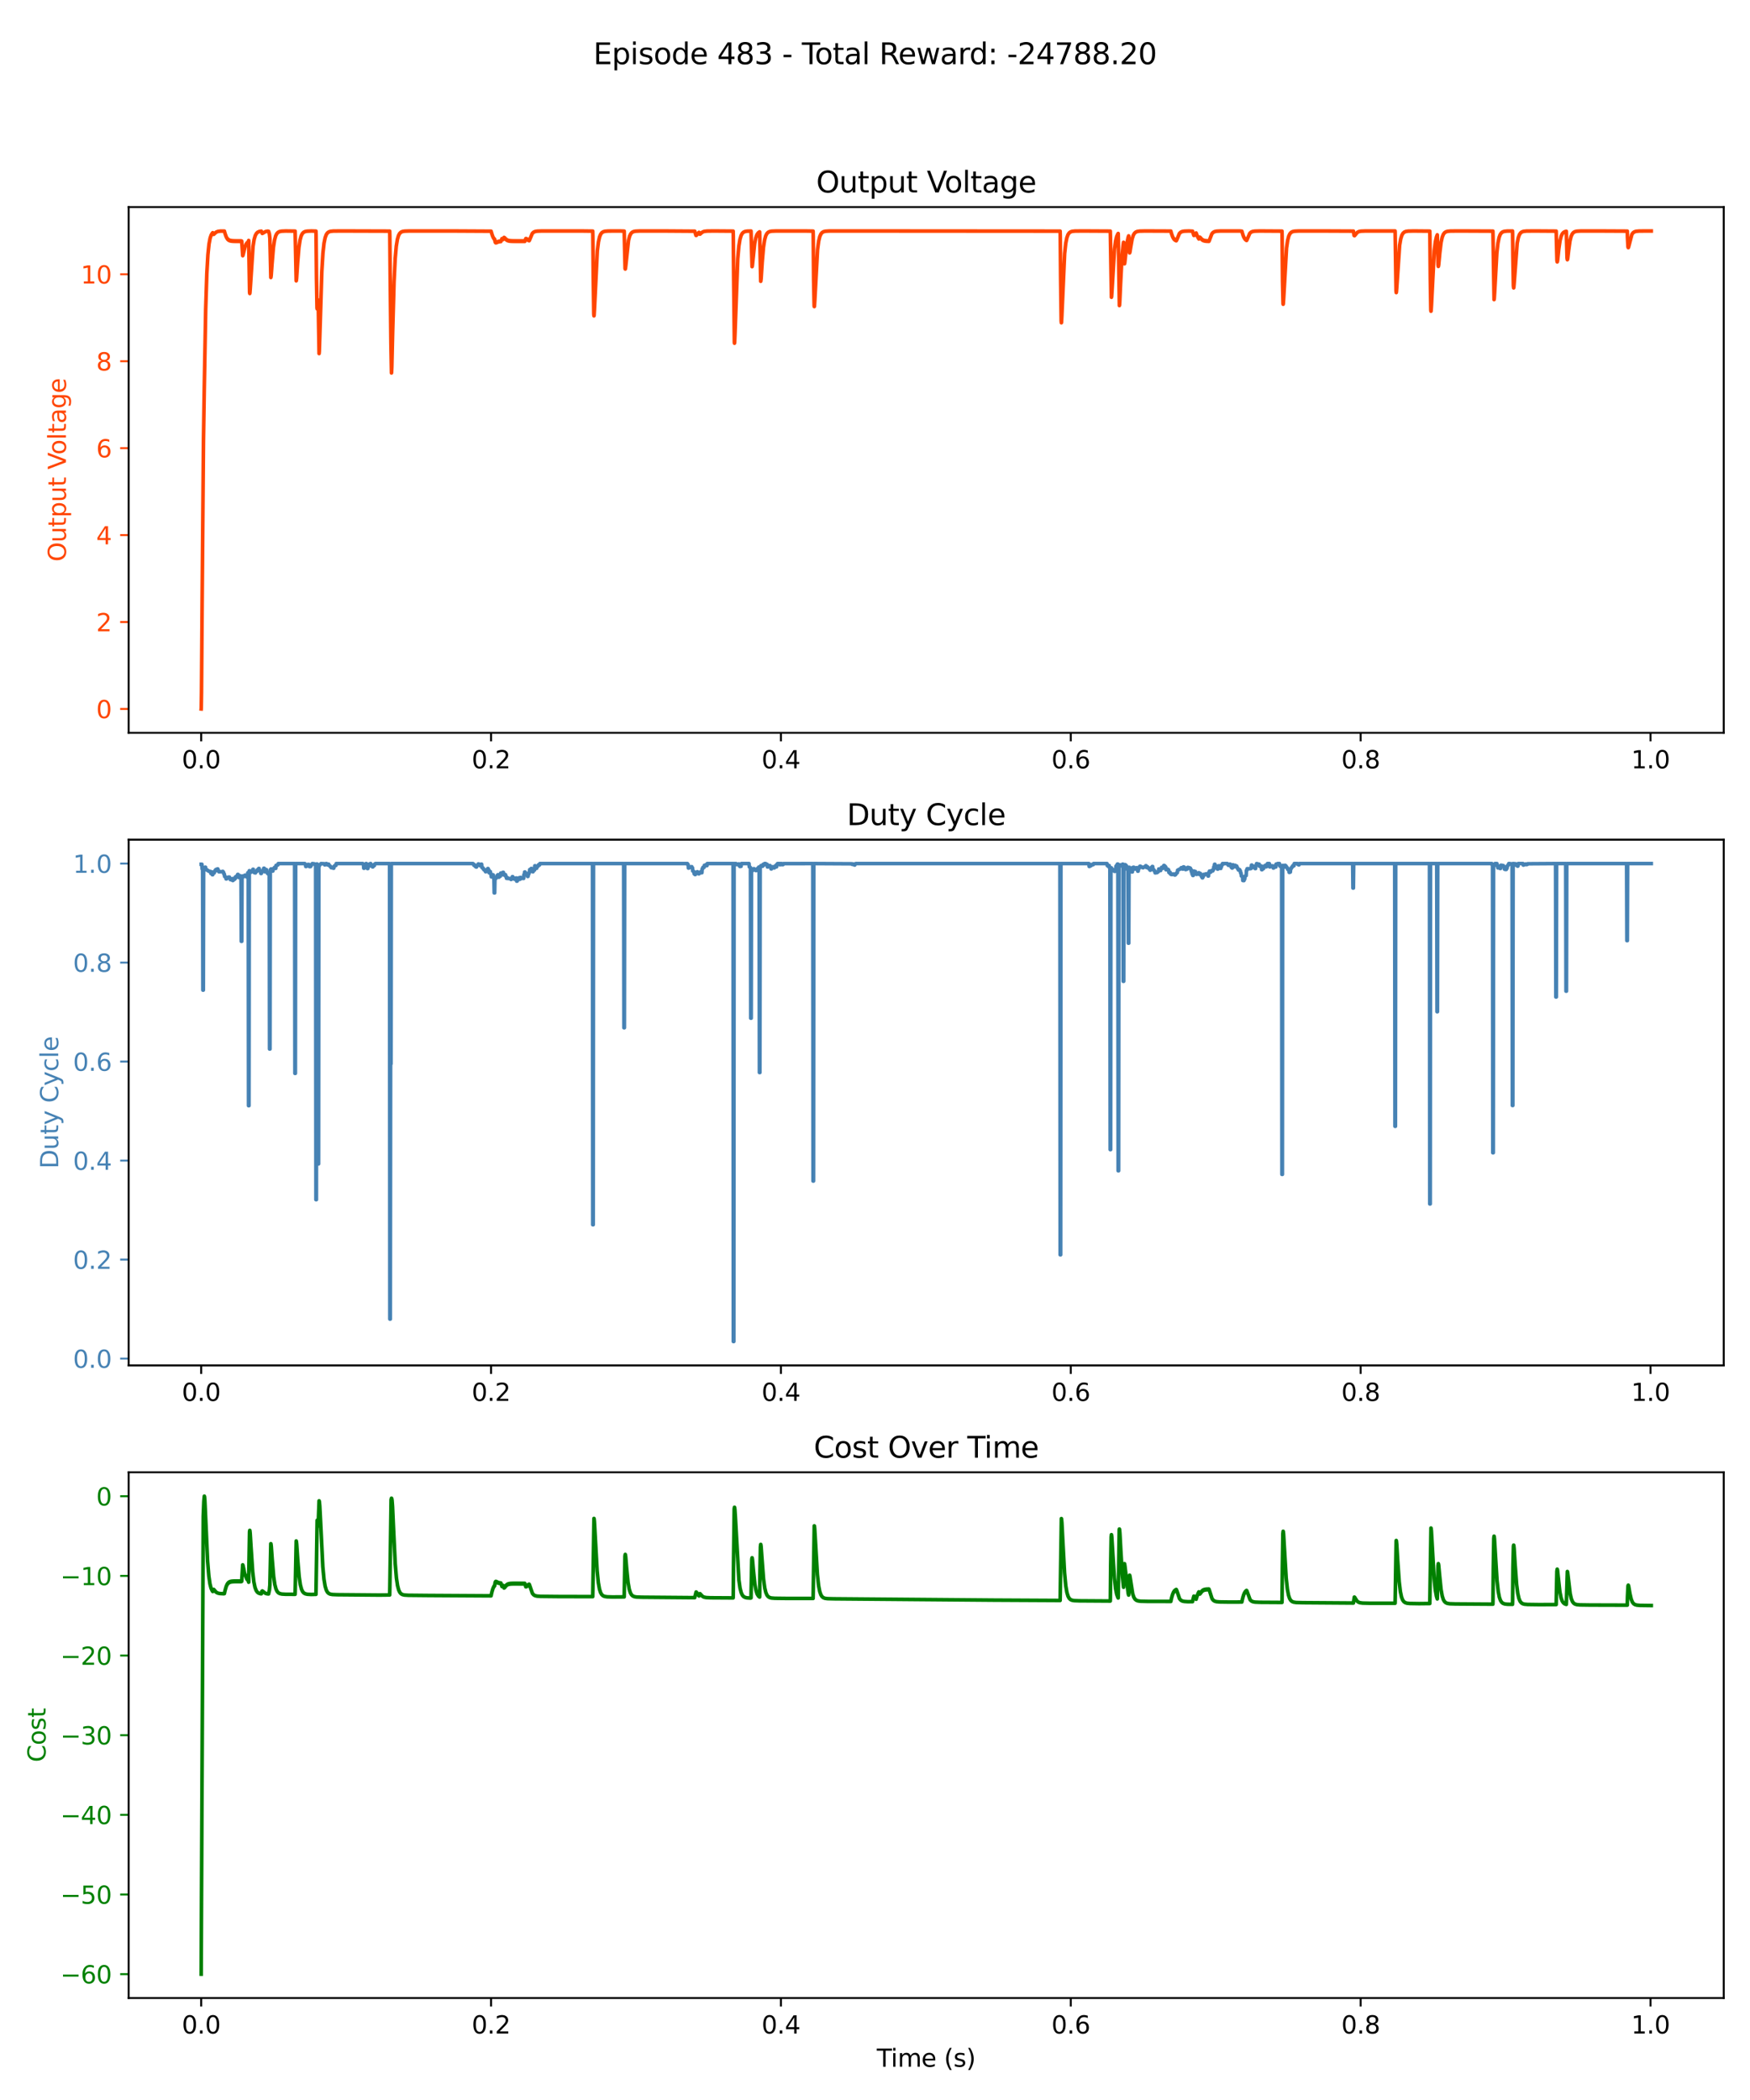 <?xml version="1.0" encoding="utf-8" standalone="no"?>
<!DOCTYPE svg PUBLIC "-//W3C//DTD SVG 1.1//EN"
  "http://www.w3.org/Graphics/SVG/1.1/DTD/svg11.dtd">
<svg xmlns:xlink="http://www.w3.org/1999/xlink" width="720pt" height="864pt" viewBox="0 0 720 864" xmlns="http://www.w3.org/2000/svg" version="1.1">
 <defs>
  <style type="text/css">*{stroke-linejoin: round; stroke-linecap: butt}</style>
 </defs>
 <g id="figure_1">
  <g id="patch_1">
   <path d="M 0 864 
L 720 864 
L 720 0 
L 0 0 
z
" style="fill: #ffffff"/>
  </g>
  <g id="axes_1">
   <g id="patch_2">
    <path d="M 52.94 301.507 
L 709.2 301.507 
L 709.2 85.2 
L 52.94 85.2 
z
" style="fill: #ffffff"/>
   </g>
   <g id="matplotlib.axis_1">
    <g id="xtick_1">
     <g id="line2d_1">
      <defs>
       <path id="m190a09a566" d="M 0 0 
L 0 3.5 
" style="stroke: #000000; stroke-width: 0.8"/>
      </defs>
      <g>
       <use xlink:href="#m190a09a566" x="82.77" y="301.507" style="stroke: #000000; stroke-width: 0.8"/>
      </g>
     </g>
     <g id="text_1">
      <!-- 0.0 -->
      <g transform="translate(74.818 316.105) scale(0.1 -0.1)">
       <defs>
        <path id="DejaVuSans-30" d="M 2034 4250 
Q 1547 4250 1301 3770 
Q 1056 3291 1056 2328 
Q 1056 1369 1301 889 
Q 1547 409 2034 409 
Q 2525 409 2770 889 
Q 3016 1369 3016 2328 
Q 3016 3291 2770 3770 
Q 2525 4250 2034 4250 
z
M 2034 4750 
Q 2819 4750 3233 4129 
Q 3647 3509 3647 2328 
Q 3647 1150 3233 529 
Q 2819 -91 2034 -91 
Q 1250 -91 836 529 
Q 422 1150 422 2328 
Q 422 3509 836 4129 
Q 1250 4750 2034 4750 
z
" transform="scale(0.016)"/>
        <path id="DejaVuSans-2e" d="M 684 794 
L 1344 794 
L 1344 0 
L 684 0 
L 684 794 
z
" transform="scale(0.016)"/>
       </defs>
       <use xlink:href="#DejaVuSans-30"/>
       <use xlink:href="#DejaVuSans-2e" x="63.623"/>
       <use xlink:href="#DejaVuSans-30" x="95.41"/>
      </g>
     </g>
    </g>
    <g id="xtick_2">
     <g id="line2d_2">
      <g>
       <use xlink:href="#m190a09a566" x="202.032" y="301.507" style="stroke: #000000; stroke-width: 0.8"/>
      </g>
     </g>
     <g id="text_2">
      <!-- 0.2 -->
      <g transform="translate(194.08 316.105) scale(0.1 -0.1)">
       <defs>
        <path id="DejaVuSans-32" d="M 1228 531 
L 3431 531 
L 3431 0 
L 469 0 
L 469 531 
Q 828 903 1448 1529 
Q 2069 2156 2228 2338 
Q 2531 2678 2651 2914 
Q 2772 3150 2772 3378 
Q 2772 3750 2511 3984 
Q 2250 4219 1831 4219 
Q 1534 4219 1204 4116 
Q 875 4013 500 3803 
L 500 4441 
Q 881 4594 1212 4672 
Q 1544 4750 1819 4750 
Q 2544 4750 2975 4387 
Q 3406 4025 3406 3419 
Q 3406 3131 3298 2873 
Q 3191 2616 2906 2266 
Q 2828 2175 2409 1742 
Q 1991 1309 1228 531 
z
" transform="scale(0.016)"/>
       </defs>
       <use xlink:href="#DejaVuSans-30"/>
       <use xlink:href="#DejaVuSans-2e" x="63.623"/>
       <use xlink:href="#DejaVuSans-32" x="95.41"/>
      </g>
     </g>
    </g>
    <g id="xtick_3">
     <g id="line2d_3">
      <g>
       <use xlink:href="#m190a09a566" x="321.293" y="301.507" style="stroke: #000000; stroke-width: 0.8"/>
      </g>
     </g>
     <g id="text_3">
      <!-- 0.4 -->
      <g transform="translate(313.342 316.105) scale(0.1 -0.1)">
       <defs>
        <path id="DejaVuSans-34" d="M 2419 4116 
L 825 1625 
L 2419 1625 
L 2419 4116 
z
M 2253 4666 
L 3047 4666 
L 3047 1625 
L 3713 1625 
L 3713 1100 
L 3047 1100 
L 3047 0 
L 2419 0 
L 2419 1100 
L 313 1100 
L 313 1709 
L 2253 4666 
z
" transform="scale(0.016)"/>
       </defs>
       <use xlink:href="#DejaVuSans-30"/>
       <use xlink:href="#DejaVuSans-2e" x="63.623"/>
       <use xlink:href="#DejaVuSans-34" x="95.41"/>
      </g>
     </g>
    </g>
    <g id="xtick_4">
     <g id="line2d_4">
      <g>
       <use xlink:href="#m190a09a566" x="440.555" y="301.507" style="stroke: #000000; stroke-width: 0.8"/>
      </g>
     </g>
     <g id="text_4">
      <!-- 0.6 -->
      <g transform="translate(432.603 316.105) scale(0.1 -0.1)">
       <defs>
        <path id="DejaVuSans-36" d="M 2113 2584 
Q 1688 2584 1439 2293 
Q 1191 2003 1191 1497 
Q 1191 994 1439 701 
Q 1688 409 2113 409 
Q 2538 409 2786 701 
Q 3034 994 3034 1497 
Q 3034 2003 2786 2293 
Q 2538 2584 2113 2584 
z
M 3366 4563 
L 3366 3988 
Q 3128 4100 2886 4159 
Q 2644 4219 2406 4219 
Q 1781 4219 1451 3797 
Q 1122 3375 1075 2522 
Q 1259 2794 1537 2939 
Q 1816 3084 2150 3084 
Q 2853 3084 3261 2657 
Q 3669 2231 3669 1497 
Q 3669 778 3244 343 
Q 2819 -91 2113 -91 
Q 1303 -91 875 529 
Q 447 1150 447 2328 
Q 447 3434 972 4092 
Q 1497 4750 2381 4750 
Q 2619 4750 2861 4703 
Q 3103 4656 3366 4563 
z
" transform="scale(0.016)"/>
       </defs>
       <use xlink:href="#DejaVuSans-30"/>
       <use xlink:href="#DejaVuSans-2e" x="63.623"/>
       <use xlink:href="#DejaVuSans-36" x="95.41"/>
      </g>
     </g>
    </g>
    <g id="xtick_5">
     <g id="line2d_5">
      <g>
       <use xlink:href="#m190a09a566" x="559.816" y="301.507" style="stroke: #000000; stroke-width: 0.8"/>
      </g>
     </g>
     <g id="text_5">
      <!-- 0.8 -->
      <g transform="translate(551.865 316.105) scale(0.1 -0.1)">
       <defs>
        <path id="DejaVuSans-38" d="M 2034 2216 
Q 1584 2216 1326 1975 
Q 1069 1734 1069 1313 
Q 1069 891 1326 650 
Q 1584 409 2034 409 
Q 2484 409 2743 651 
Q 3003 894 3003 1313 
Q 3003 1734 2745 1975 
Q 2488 2216 2034 2216 
z
M 1403 2484 
Q 997 2584 770 2862 
Q 544 3141 544 3541 
Q 544 4100 942 4425 
Q 1341 4750 2034 4750 
Q 2731 4750 3128 4425 
Q 3525 4100 3525 3541 
Q 3525 3141 3298 2862 
Q 3072 2584 2669 2484 
Q 3125 2378 3379 2068 
Q 3634 1759 3634 1313 
Q 3634 634 3220 271 
Q 2806 -91 2034 -91 
Q 1263 -91 848 271 
Q 434 634 434 1313 
Q 434 1759 690 2068 
Q 947 2378 1403 2484 
z
M 1172 3481 
Q 1172 3119 1398 2916 
Q 1625 2713 2034 2713 
Q 2441 2713 2670 2916 
Q 2900 3119 2900 3481 
Q 2900 3844 2670 4047 
Q 2441 4250 2034 4250 
Q 1625 4250 1398 4047 
Q 1172 3844 1172 3481 
z
" transform="scale(0.016)"/>
       </defs>
       <use xlink:href="#DejaVuSans-30"/>
       <use xlink:href="#DejaVuSans-2e" x="63.623"/>
       <use xlink:href="#DejaVuSans-38" x="95.41"/>
      </g>
     </g>
    </g>
    <g id="xtick_6">
     <g id="line2d_6">
      <g>
       <use xlink:href="#m190a09a566" x="679.078" y="301.507" style="stroke: #000000; stroke-width: 0.8"/>
      </g>
     </g>
     <g id="text_6">
      <!-- 1.0 -->
      <g transform="translate(671.126 316.105) scale(0.1 -0.1)">
       <defs>
        <path id="DejaVuSans-31" d="M 794 531 
L 1825 531 
L 1825 4091 
L 703 3866 
L 703 4441 
L 1819 4666 
L 2450 4666 
L 2450 531 
L 3481 531 
L 3481 0 
L 794 0 
L 794 531 
z
" transform="scale(0.016)"/>
       </defs>
       <use xlink:href="#DejaVuSans-31"/>
       <use xlink:href="#DejaVuSans-2e" x="63.623"/>
       <use xlink:href="#DejaVuSans-30" x="95.41"/>
      </g>
     </g>
    </g>
   </g>
   <g id="matplotlib.axis_2">
    <g id="ytick_1">
     <g id="line2d_7">
      <defs>
       <path id="m739ee3237c" d="M 0 0 
L -3.5 0 
" style="stroke: #ff4500; stroke-width: 0.8"/>
      </defs>
      <g>
       <use xlink:href="#m739ee3237c" x="52.94" y="291.681" style="fill: #ff4500; stroke: #ff4500; stroke-width: 0.8"/>
      </g>
     </g>
     <g id="text_7">
      <!-- 0 -->
      <g style="fill: #ff4500" transform="translate(39.578 295.48) scale(0.1 -0.1)">
       <use xlink:href="#DejaVuSans-30"/>
      </g>
     </g>
    </g>
    <g id="ytick_2">
     <g id="line2d_8">
      <g>
       <use xlink:href="#m739ee3237c" x="52.94" y="255.915" style="fill: #ff4500; stroke: #ff4500; stroke-width: 0.8"/>
      </g>
     </g>
     <g id="text_8">
      <!-- 2 -->
      <g style="fill: #ff4500" transform="translate(39.578 259.714) scale(0.1 -0.1)">
       <use xlink:href="#DejaVuSans-32"/>
      </g>
     </g>
    </g>
    <g id="ytick_3">
     <g id="line2d_9">
      <g>
       <use xlink:href="#m739ee3237c" x="52.94" y="220.148" style="fill: #ff4500; stroke: #ff4500; stroke-width: 0.8"/>
      </g>
     </g>
     <g id="text_9">
      <!-- 4 -->
      <g style="fill: #ff4500" transform="translate(39.578 223.948) scale(0.1 -0.1)">
       <use xlink:href="#DejaVuSans-34"/>
      </g>
     </g>
    </g>
    <g id="ytick_4">
     <g id="line2d_10">
      <g>
       <use xlink:href="#m739ee3237c" x="52.94" y="184.382" style="fill: #ff4500; stroke: #ff4500; stroke-width: 0.8"/>
      </g>
     </g>
     <g id="text_10">
      <!-- 6 -->
      <g style="fill: #ff4500" transform="translate(39.578 188.181) scale(0.1 -0.1)">
       <use xlink:href="#DejaVuSans-36"/>
      </g>
     </g>
    </g>
    <g id="ytick_5">
     <g id="line2d_11">
      <g>
       <use xlink:href="#m739ee3237c" x="52.94" y="148.616" style="fill: #ff4500; stroke: #ff4500; stroke-width: 0.8"/>
      </g>
     </g>
     <g id="text_11">
      <!-- 8 -->
      <g style="fill: #ff4500" transform="translate(39.578 152.415) scale(0.1 -0.1)">
       <use xlink:href="#DejaVuSans-38"/>
      </g>
     </g>
    </g>
    <g id="ytick_6">
     <g id="line2d_12">
      <g>
       <use xlink:href="#m739ee3237c" x="52.94" y="112.85" style="fill: #ff4500; stroke: #ff4500; stroke-width: 0.8"/>
      </g>
     </g>
     <g id="text_12">
      <!-- 10 -->
      <g style="fill: #ff4500" transform="translate(33.215 116.649) scale(0.1 -0.1)">
       <use xlink:href="#DejaVuSans-31"/>
       <use xlink:href="#DejaVuSans-30" x="63.623"/>
      </g>
     </g>
    </g>
    <g id="text_13">
     <!-- Output Voltage -->
     <g style="fill: #ff4500" transform="translate(27.135 231.067) rotate(-90) scale(0.1 -0.1)">
      <defs>
       <path id="DejaVuSans-4f" d="M 2522 4238 
Q 1834 4238 1429 3725 
Q 1025 3213 1025 2328 
Q 1025 1447 1429 934 
Q 1834 422 2522 422 
Q 3209 422 3611 934 
Q 4013 1447 4013 2328 
Q 4013 3213 3611 3725 
Q 3209 4238 2522 4238 
z
M 2522 4750 
Q 3503 4750 4090 4092 
Q 4678 3434 4678 2328 
Q 4678 1225 4090 567 
Q 3503 -91 2522 -91 
Q 1538 -91 948 565 
Q 359 1222 359 2328 
Q 359 3434 948 4092 
Q 1538 4750 2522 4750 
z
" transform="scale(0.016)"/>
       <path id="DejaVuSans-75" d="M 544 1381 
L 544 3500 
L 1119 3500 
L 1119 1403 
Q 1119 906 1312 657 
Q 1506 409 1894 409 
Q 2359 409 2629 706 
Q 2900 1003 2900 1516 
L 2900 3500 
L 3475 3500 
L 3475 0 
L 2900 0 
L 2900 538 
Q 2691 219 2414 64 
Q 2138 -91 1772 -91 
Q 1169 -91 856 284 
Q 544 659 544 1381 
z
M 1991 3584 
L 1991 3584 
z
" transform="scale(0.016)"/>
       <path id="DejaVuSans-74" d="M 1172 4494 
L 1172 3500 
L 2356 3500 
L 2356 3053 
L 1172 3053 
L 1172 1153 
Q 1172 725 1289 603 
Q 1406 481 1766 481 
L 2356 481 
L 2356 0 
L 1766 0 
Q 1100 0 847 248 
Q 594 497 594 1153 
L 594 3053 
L 172 3053 
L 172 3500 
L 594 3500 
L 594 4494 
L 1172 4494 
z
" transform="scale(0.016)"/>
       <path id="DejaVuSans-70" d="M 1159 525 
L 1159 -1331 
L 581 -1331 
L 581 3500 
L 1159 3500 
L 1159 2969 
Q 1341 3281 1617 3432 
Q 1894 3584 2278 3584 
Q 2916 3584 3314 3078 
Q 3713 2572 3713 1747 
Q 3713 922 3314 415 
Q 2916 -91 2278 -91 
Q 1894 -91 1617 61 
Q 1341 213 1159 525 
z
M 3116 1747 
Q 3116 2381 2855 2742 
Q 2594 3103 2138 3103 
Q 1681 3103 1420 2742 
Q 1159 2381 1159 1747 
Q 1159 1113 1420 752 
Q 1681 391 2138 391 
Q 2594 391 2855 752 
Q 3116 1113 3116 1747 
z
" transform="scale(0.016)"/>
       <path id="DejaVuSans-20" transform="scale(0.016)"/>
       <path id="DejaVuSans-56" d="M 1831 0 
L 50 4666 
L 709 4666 
L 2188 738 
L 3669 4666 
L 4325 4666 
L 2547 0 
L 1831 0 
z
" transform="scale(0.016)"/>
       <path id="DejaVuSans-6f" d="M 1959 3097 
Q 1497 3097 1228 2736 
Q 959 2375 959 1747 
Q 959 1119 1226 758 
Q 1494 397 1959 397 
Q 2419 397 2687 759 
Q 2956 1122 2956 1747 
Q 2956 2369 2687 2733 
Q 2419 3097 1959 3097 
z
M 1959 3584 
Q 2709 3584 3137 3096 
Q 3566 2609 3566 1747 
Q 3566 888 3137 398 
Q 2709 -91 1959 -91 
Q 1206 -91 779 398 
Q 353 888 353 1747 
Q 353 2609 779 3096 
Q 1206 3584 1959 3584 
z
" transform="scale(0.016)"/>
       <path id="DejaVuSans-6c" d="M 603 4863 
L 1178 4863 
L 1178 0 
L 603 0 
L 603 4863 
z
" transform="scale(0.016)"/>
       <path id="DejaVuSans-61" d="M 2194 1759 
Q 1497 1759 1228 1600 
Q 959 1441 959 1056 
Q 959 750 1161 570 
Q 1363 391 1709 391 
Q 2188 391 2477 730 
Q 2766 1069 2766 1631 
L 2766 1759 
L 2194 1759 
z
M 3341 1997 
L 3341 0 
L 2766 0 
L 2766 531 
Q 2569 213 2275 61 
Q 1981 -91 1556 -91 
Q 1019 -91 701 211 
Q 384 513 384 1019 
Q 384 1609 779 1909 
Q 1175 2209 1959 2209 
L 2766 2209 
L 2766 2266 
Q 2766 2663 2505 2880 
Q 2244 3097 1772 3097 
Q 1472 3097 1187 3025 
Q 903 2953 641 2809 
L 641 3341 
Q 956 3463 1253 3523 
Q 1550 3584 1831 3584 
Q 2591 3584 2966 3190 
Q 3341 2797 3341 1997 
z
" transform="scale(0.016)"/>
       <path id="DejaVuSans-67" d="M 2906 1791 
Q 2906 2416 2648 2759 
Q 2391 3103 1925 3103 
Q 1463 3103 1205 2759 
Q 947 2416 947 1791 
Q 947 1169 1205 825 
Q 1463 481 1925 481 
Q 2391 481 2648 825 
Q 2906 1169 2906 1791 
z
M 3481 434 
Q 3481 -459 3084 -895 
Q 2688 -1331 1869 -1331 
Q 1566 -1331 1297 -1286 
Q 1028 -1241 775 -1147 
L 775 -588 
Q 1028 -725 1275 -790 
Q 1522 -856 1778 -856 
Q 2344 -856 2625 -561 
Q 2906 -266 2906 331 
L 2906 616 
Q 2728 306 2450 153 
Q 2172 0 1784 0 
Q 1141 0 747 490 
Q 353 981 353 1791 
Q 353 2603 747 3093 
Q 1141 3584 1784 3584 
Q 2172 3584 2450 3431 
Q 2728 3278 2906 2969 
L 2906 3500 
L 3481 3500 
L 3481 434 
z
" transform="scale(0.016)"/>
       <path id="DejaVuSans-65" d="M 3597 1894 
L 3597 1613 
L 953 1613 
Q 991 1019 1311 708 
Q 1631 397 2203 397 
Q 2534 397 2845 478 
Q 3156 559 3463 722 
L 3463 178 
Q 3153 47 2828 -22 
Q 2503 -91 2169 -91 
Q 1331 -91 842 396 
Q 353 884 353 1716 
Q 353 2575 817 3079 
Q 1281 3584 2069 3584 
Q 2775 3584 3186 3129 
Q 3597 2675 3597 1894 
z
M 3022 2063 
Q 3016 2534 2758 2815 
Q 2500 3097 2075 3097 
Q 1594 3097 1305 2825 
Q 1016 2553 972 2059 
L 3022 2063 
z
" transform="scale(0.016)"/>
      </defs>
      <use xlink:href="#DejaVuSans-4f"/>
      <use xlink:href="#DejaVuSans-75" x="78.711"/>
      <use xlink:href="#DejaVuSans-74" x="142.09"/>
      <use xlink:href="#DejaVuSans-70" x="181.299"/>
      <use xlink:href="#DejaVuSans-75" x="244.775"/>
      <use xlink:href="#DejaVuSans-74" x="308.154"/>
      <use xlink:href="#DejaVuSans-20" x="347.363"/>
      <use xlink:href="#DejaVuSans-56" x="379.15"/>
      <use xlink:href="#DejaVuSans-6f" x="439.809"/>
      <use xlink:href="#DejaVuSans-6c" x="500.99"/>
      <use xlink:href="#DejaVuSans-74" x="528.773"/>
      <use xlink:href="#DejaVuSans-61" x="567.982"/>
      <use xlink:href="#DejaVuSans-67" x="629.262"/>
      <use xlink:href="#DejaVuSans-65" x="692.738"/>
     </g>
    </g>
   </g>
   <g id="line2d_13">
    <path d="M 82.77 291.675 
L 82.8 291.283 
L 82.895 285.047 
L 83.175 246.649 
L 83.712 181.388 
L 84.046 159.571 
L 84.625 127.191 
L 85.09 112.646 
L 85.543 104.756 
L 85.996 100.39 
L 86.449 97.983 
L 86.908 96.645 
L 87.385 95.893 
L 87.534 95.739 
L 87.558 95.847 
L 87.779 96.431 
L 87.952 96.42 
L 88.31 96.066 
L 88.984 95.489 
L 89.657 95.222 
L 90.683 95.081 
L 92.317 95.084 
L 92.538 95.906 
L 92.645 96.241 
L 92.86 96.869 
L 92.925 97.015 
L 93.128 97.584 
L 93.229 97.717 
L 93.42 98.115 
L 93.51 98.089 
L 93.527 98.184 
L 93.694 98.494 
L 93.706 98.49 
L 93.802 98.403 
L 93.832 98.53 
L 93.975 98.76 
L 93.998 98.749 
L 94.094 98.619 
L 94.136 98.768 
L 94.261 98.944 
L 94.297 98.923 
L 94.392 98.773 
L 94.44 98.933 
L 94.553 99.07 
L 94.589 99.047 
L 94.69 98.877 
L 94.744 99.047 
L 94.851 99.154 
L 94.887 99.127 
L 94.988 98.947 
L 95.042 99.112 
L 95.143 99.213 
L 95.185 99.182 
L 95.287 98.994 
L 95.34 99.157 
L 95.442 99.252 
L 95.483 99.218 
L 95.585 99.027 
L 95.638 99.187 
L 95.74 99.278 
L 95.781 99.243 
L 95.883 99.048 
L 95.936 99.207 
L 96.038 99.296 
L 96.08 99.26 
L 96.181 99.063 
L 96.235 99.22 
L 96.336 99.308 
L 96.372 99.278 
L 96.479 99.073 
L 96.539 99.244 
L 96.634 99.316 
L 96.676 99.279 
L 96.777 99.079 
L 96.837 99.25 
L 96.932 99.321 
L 96.974 99.284 
L 97.075 99.084 
L 97.135 99.254 
L 97.23 99.325 
L 97.272 99.287 
L 97.374 99.087 
L 97.433 99.257 
L 97.529 99.327 
L 97.57 99.29 
L 97.672 99.089 
L 97.731 99.259 
L 97.827 99.329 
L 97.869 99.291 
L 97.97 99.09 
L 98.03 99.26 
L 98.125 99.33 
L 98.167 99.292 
L 98.268 99.091 
L 98.328 99.261 
L 98.423 99.331 
L 98.465 99.293 
L 98.566 99.092 
L 98.626 99.261 
L 98.721 99.331 
L 98.763 99.294 
L 98.864 99.092 
L 98.924 99.262 
L 99.019 99.332 
L 99.061 99.294 
L 99.163 99.093 
L 99.222 99.262 
L 99.318 99.332 
L 99.359 99.294 
L 99.425 99.178 
L 99.443 99.279 
L 99.866 105.201 
L 99.884 105.193 
L 99.973 104.93 
L 100.749 101.848 
L 100.922 101.197 
L 101.071 101.013 
L 101.238 100.474 
L 101.262 100.417 
L 101.321 100.498 
L 101.345 100.494 
L 101.452 100.307 
L 101.554 99.992 
L 101.637 100.114 
L 101.733 100.016 
L 101.852 99.703 
L 101.929 99.851 
L 102.031 99.786 
L 102.228 99.225 
L 102.311 98.939 
L 102.335 99.249 
L 102.424 104.996 
L 102.687 120.282 
L 102.764 120.754 
L 102.818 120.551 
L 102.961 118.746 
L 104.1 101.381 
L 104.559 98.516 
L 105.018 96.938 
L 105.489 96.057 
L 106.002 95.554 
L 106.622 95.263 
L 107.511 95.104 
L 107.904 96.055 
L 108.149 95.943 
L 109.234 95.287 
L 110.117 95.112 
L 110.51 95.171 
L 110.743 95.962 
L 110.826 96.231 
L 111.035 97.985 
L 111.429 114.169 
L 111.464 114.112 
L 111.572 113.341 
L 111.906 108.715 
L 112.484 101.85 
L 112.949 98.766 
L 113.408 97.078 
L 113.879 96.133 
L 114.38 95.602 
L 114.983 95.29 
L 115.847 95.115 
L 117.559 95.041 
L 121.417 95.094 
L 121.47 97.116 
L 121.864 115.54 
L 121.888 115.531 
L 121.912 115.461 
L 122.031 114.452 
L 122.454 108.049 
L 122.985 101.804 
L 123.45 98.735 
L 123.909 97.059 
L 124.38 96.123 
L 124.887 95.592 
L 125.489 95.285 
L 126.36 95.113 
L 128.101 95.04 
L 129.992 95.094 
L 130.045 97.116 
L 130.206 114.564 
L 130.421 126.63 
L 130.487 127.094 
L 130.54 126.873 
L 130.677 124.794 
L 130.755 123.345 
L 130.815 124.14 
L 130.97 126.608 
L 131.286 145.47 
L 131.369 144.635 
L 131.56 138.903 
L 132.401 111.648 
L 132.866 104.117 
L 133.319 100.046 
L 133.772 97.794 
L 134.231 96.542 
L 134.714 95.831 
L 135.257 95.423 
L 135.961 95.187 
L 137.112 95.066 
L 140.349 95.033 
L 160.326 95.094 
L 160.379 97.116 
L 160.535 114.123 
L 160.833 141.251 
L 161.065 153.441 
L 161.101 153.267 
L 161.208 150.909 
L 161.542 136.786 
L 162.121 115.836 
L 162.586 106.427 
L 163.039 101.323 
L 163.492 98.498 
L 163.951 96.926 
L 164.422 96.051 
L 164.935 95.551 
L 165.555 95.261 
L 166.474 95.101 
L 168.418 95.037 
L 185.18 95.032 
L 202.043 95.123 
L 202.276 95.927 
L 202.36 96.2 
L 202.574 96.862 
L 202.652 97.049 
L 202.854 97.584 
L 202.95 97.715 
L 203.141 98.113 
L 203.23 98.088 
L 203.248 98.183 
L 203.415 98.493 
L 203.427 98.489 
L 203.516 98.412 
L 203.528 98.502 
L 203.731 99.587 
L 203.886 99.832 
L 203.976 99.916 
L 204.017 99.879 
L 204.119 99.681 
L 204.178 99.84 
L 204.256 99.874 
L 204.298 99.828 
L 204.417 99.564 
L 204.488 99.729 
L 204.566 99.73 
L 204.596 99.693 
L 204.715 99.433 
L 204.781 99.595 
L 204.858 99.616 
L 204.9 99.569 
L 205.013 99.33 
L 205.073 99.49 
L 205.156 99.528 
L 205.198 99.485 
L 205.305 99.252 
L 205.371 99.421 
L 205.454 99.466 
L 205.496 99.426 
L 205.603 99.201 
L 205.669 99.374 
L 205.758 99.421 
L 205.794 99.386 
L 205.902 99.166 
L 205.961 99.33 
L 206.051 99.395 
L 206.092 99.359 
L 206.265 98.956 
L 206.504 98.184 
L 206.575 98.348 
L 206.683 98.37 
L 206.707 98.348 
L 206.796 98.209 
L 206.838 98.359 
L 206.981 98.552 
L 207.005 98.539 
L 207.16 98.284 
L 207.392 97.674 
L 207.458 97.86 
L 207.589 97.962 
L 207.613 97.948 
L 207.691 97.859 
L 207.72 97.977 
L 207.887 98.275 
L 207.899 98.272 
L 207.995 98.194 
L 208.024 98.325 
L 208.179 98.575 
L 208.197 98.567 
L 208.287 98.456 
L 208.329 98.613 
L 208.466 98.807 
L 208.49 98.794 
L 208.585 98.657 
L 208.627 98.804 
L 208.752 98.974 
L 208.782 98.957 
L 208.883 98.797 
L 208.931 98.955 
L 209.044 99.089 
L 209.08 99.066 
L 209.181 98.893 
L 209.235 99.062 
L 209.342 99.167 
L 209.378 99.14 
L 209.479 98.958 
L 209.533 99.122 
L 209.634 99.222 
L 209.676 99.19 
L 209.778 99.002 
L 209.831 99.163 
L 209.933 99.258 
L 209.974 99.224 
L 210.076 99.031 
L 210.129 99.191 
L 210.231 99.282 
L 210.273 99.247 
L 210.374 99.051 
L 210.428 99.21 
L 210.529 99.298 
L 210.565 99.269 
L 210.672 99.065 
L 210.732 99.236 
L 210.827 99.31 
L 210.869 99.273 
L 210.97 99.074 
L 211.03 99.245 
L 211.125 99.317 
L 211.167 99.28 
L 211.268 99.08 
L 211.328 99.251 
L 211.423 99.322 
L 211.465 99.285 
L 211.567 99.085 
L 211.626 99.254 
L 211.722 99.325 
L 211.763 99.288 
L 211.865 99.087 
L 211.924 99.257 
L 212.02 99.328 
L 212.061 99.29 
L 212.163 99.089 
L 212.222 99.259 
L 212.318 99.329 
L 212.36 99.292 
L 212.461 99.091 
L 212.521 99.26 
L 212.616 99.33 
L 212.658 99.293 
L 212.759 99.091 
L 212.819 99.261 
L 212.914 99.331 
L 212.956 99.293 
L 213.057 99.092 
L 213.117 99.261 
L 213.212 99.332 
L 213.254 99.294 
L 213.355 99.092 
L 213.415 99.262 
L 213.51 99.332 
L 213.552 99.294 
L 213.654 99.093 
L 213.713 99.262 
L 213.809 99.332 
L 213.85 99.294 
L 213.952 99.093 
L 214.011 99.262 
L 214.107 99.332 
L 214.149 99.294 
L 214.25 99.093 
L 214.31 99.262 
L 214.405 99.332 
L 214.447 99.294 
L 214.548 99.093 
L 214.608 99.262 
L 214.703 99.332 
L 214.745 99.294 
L 214.846 99.093 
L 214.906 99.262 
L 215.001 99.332 
L 215.043 99.294 
L 215.144 99.093 
L 215.204 99.262 
L 215.299 99.332 
L 215.341 99.295 
L 215.443 99.093 
L 215.502 99.262 
L 215.598 99.332 
L 215.639 99.295 
L 215.741 99.093 
L 215.8 99.262 
L 215.896 99.333 
L 215.937 99.295 
L 216.116 98.874 
L 216.343 98.151 
L 216.415 98.318 
L 216.522 98.344 
L 216.546 98.322 
L 216.635 98.186 
L 216.677 98.338 
L 216.82 98.534 
L 216.844 98.522 
L 216.933 98.405 
L 216.975 98.56 
L 217.112 98.754 
L 217.136 98.741 
L 217.231 98.607 
L 217.273 98.756 
L 217.398 98.93 
L 217.434 98.909 
L 217.53 98.759 
L 217.577 98.919 
L 217.697 99.056 
L 217.726 99.035 
L 217.887 98.718 
L 218.985 96.068 
L 219.503 95.558 
L 220.124 95.265 
L 221.036 95.102 
L 222.95 95.038 
L 238.752 95.032 
L 243.869 95.094 
L 243.922 97.116 
L 244.077 114.105 
L 244.298 129.258 
L 244.375 129.949 
L 244.429 129.697 
L 244.566 127.416 
L 245.753 103.223 
L 246.212 99.525 
L 246.671 97.489 
L 247.136 96.364 
L 247.625 95.732 
L 248.186 95.367 
L 248.943 95.156 
L 250.267 95.054 
L 254.948 95.032 
L 256.808 95.094 
L 256.862 97.116 
L 257.178 110.443 
L 257.25 110.684 
L 257.303 110.56 
L 257.446 109.462 
L 258.585 98.895 
L 259.051 97.136 
L 259.522 96.165 
L 260.022 95.618 
L 260.619 95.299 
L 261.466 95.12 
L 263.111 95.042 
L 272.312 95.032 
L 285.825 95.123 
L 286.057 95.927 
L 286.141 96.2 
L 286.355 96.862 
L 286.516 96.841 
L 286.827 96.449 
L 287.506 95.662 
L 287.596 95.593 
L 287.62 95.706 
L 287.84 96.328 
L 288.019 96.335 
L 288.365 96.021 
L 289.063 95.459 
L 289.76 95.204 
L 290.846 95.073 
L 293.642 95.033 
L 301.639 95.094 
L 301.692 97.116 
L 301.848 114.123 
L 302.14 140.847 
L 302.187 141.208 
L 302.247 140.829 
L 302.39 137.57 
L 303.523 106.501 
L 303.982 101.326 
L 304.436 98.502 
L 304.895 96.929 
L 305.366 96.052 
L 305.879 95.551 
L 306.499 95.262 
L 307.417 95.101 
L 308.985 95.061 
L 309.021 95.882 
L 309.427 109.715 
L 309.444 109.703 
L 309.528 109.365 
L 309.755 107.206 
L 310.482 100.251 
L 310.953 97.868 
L 311.418 96.573 
L 311.901 95.849 
L 312.438 95.435 
L 312.521 95.393 
L 312.533 95.449 
L 312.587 97.447 
L 312.981 115.737 
L 313.01 115.708 
L 313.028 115.646 
L 313.148 114.611 
L 313.589 107.873 
L 314.114 101.745 
L 314.579 98.701 
L 315.038 97.041 
L 315.509 96.113 
L 316.016 95.587 
L 316.624 95.281 
L 317.501 95.111 
L 319.272 95.04 
L 331.132 95.032 
L 334.531 95.094 
L 334.585 97.116 
L 334.752 115.008 
L 334.966 125.812 
L 335.026 126.138 
L 335.08 125.896 
L 335.223 123.718 
L 336.362 102.714 
L 336.821 99.248 
L 337.28 97.338 
L 337.745 96.282 
L 338.24 95.684 
L 338.813 95.339 
L 339.6 95.141 
L 341.031 95.049 
L 346.916 95.032 
L 436.16 95.094 
L 436.214 97.116 
L 436.369 114.123 
L 436.601 132.065 
L 436.679 132.79 
L 436.732 132.505 
L 436.875 129.878 
L 438.02 104.297 
L 438.48 100.116 
L 438.933 97.835 
L 439.392 96.564 
L 439.869 95.85 
L 440.406 95.435 
L 441.097 95.194 
L 442.218 95.069 
L 445.254 95.033 
L 456.798 95.094 
L 456.852 97.116 
L 457.275 122.304 
L 457.341 122.03 
L 457.496 119.821 
L 458.533 102.518 
L 458.993 99.145 
L 459.452 97.282 
L 459.917 96.252 
L 460.048 96.059 
L 460.066 96.178 
L 460.131 99.279 
L 460.543 125.714 
L 460.579 125.625 
L 460.686 124.391 
L 461.02 116.975 
L 461.598 105.966 
L 462.064 101.021 
L 462.26 99.682 
L 462.29 100.097 
L 462.636 108.537 
L 462.66 108.517 
L 462.755 108.105 
L 463.024 105.606 
L 463.668 99.98 
L 464.139 97.723 
L 464.359 97.048 
L 464.383 97.249 
L 464.753 104.049 
L 464.777 104.035 
L 464.878 103.729 
L 465.17 101.874 
L 465.79 98.306 
L 466.267 96.798 
L 466.745 95.977 
L 467.263 95.51 
L 467.907 95.237 
L 468.885 95.089 
L 471.109 95.035 
L 481.706 95.078 
L 481.927 95.901 
L 482.034 96.237 
L 482.249 96.866 
L 482.314 97.012 
L 482.517 97.582 
L 482.618 97.715 
L 482.809 98.113 
L 482.899 98.088 
L 482.916 98.183 
L 483.083 98.493 
L 483.095 98.489 
L 483.191 98.402 
L 483.221 98.529 
L 483.364 98.76 
L 483.387 98.748 
L 483.483 98.618 
L 483.525 98.768 
L 483.65 98.944 
L 483.686 98.923 
L 483.781 98.772 
L 483.829 98.932 
L 483.942 99.07 
L 483.978 99.047 
L 484.139 98.728 
L 485.236 96.07 
L 485.755 95.559 
L 486.375 95.265 
L 487.287 95.102 
L 489.196 95.038 
L 490.656 95.124 
L 490.889 95.927 
L 490.973 96.2 
L 491.187 96.862 
L 491.348 96.841 
L 491.658 96.449 
L 492.129 95.852 
L 492.147 95.925 
L 492.368 96.516 
L 492.457 96.701 
L 492.666 97.264 
L 492.75 97.382 
L 492.946 97.865 
L 493.054 97.963 
L 493.233 98.311 
L 493.238 98.309 
L 493.376 98.142 
L 493.62 97.565 
L 493.692 97.777 
L 493.829 97.878 
L 493.853 97.863 
L 493.918 97.791 
L 493.948 97.912 
L 494.121 98.223 
L 494.127 98.222 
L 494.222 98.15 
L 494.252 98.283 
L 494.407 98.541 
L 494.425 98.533 
L 494.515 98.427 
L 494.55 98.562 
L 494.693 98.783 
L 494.717 98.771 
L 494.813 98.637 
L 494.854 98.785 
L 494.98 98.958 
L 495.015 98.936 
L 495.111 98.784 
L 495.159 98.943 
L 495.272 99.078 
L 495.308 99.055 
L 495.409 98.884 
L 495.463 99.053 
L 495.57 99.16 
L 495.606 99.133 
L 495.707 98.952 
L 495.761 99.117 
L 495.862 99.217 
L 495.904 99.185 
L 496.005 98.998 
L 496.059 99.16 
L 496.16 99.254 
L 496.202 99.221 
L 496.304 99.029 
L 496.357 99.189 
L 496.459 99.28 
L 496.5 99.245 
L 496.602 99.05 
L 496.655 99.208 
L 496.757 99.297 
L 496.792 99.268 
L 496.9 99.064 
L 496.959 99.235 
L 497.055 99.308 
L 497.097 99.272 
L 497.198 99.073 
L 497.252 99.23 
L 497.353 99.316 
L 497.389 99.286 
L 497.556 98.916 
L 498.587 96.211 
L 499.094 95.64 
L 499.685 95.312 
L 500.513 95.126 
L 502.088 95.044 
L 510.007 95.032 
L 510.931 95.123 
L 511.163 95.927 
L 511.247 96.2 
L 511.462 96.862 
L 511.539 97.049 
L 511.742 97.584 
L 511.837 97.715 
L 512.028 98.113 
L 512.118 98.088 
L 512.135 98.183 
L 512.302 98.493 
L 512.314 98.489 
L 512.41 98.402 
L 512.44 98.529 
L 512.583 98.76 
L 512.607 98.748 
L 512.702 98.618 
L 512.744 98.768 
L 512.869 98.944 
L 512.905 98.923 
L 513.066 98.616 
L 514.169 96.032 
L 514.688 95.54 
L 515.32 95.253 
L 516.256 95.097 
L 518.283 95.037 
L 527.443 95.094 
L 527.496 97.116 
L 527.675 115.884 
L 527.884 124.965 
L 527.932 125.182 
L 527.985 124.966 
L 528.122 122.999 
L 529.315 102.052 
L 529.774 98.882 
L 530.233 97.138 
L 530.699 96.174 
L 531.199 95.623 
L 531.79 95.304 
L 532.631 95.122 
L 534.253 95.043 
L 543 95.032 
L 556.835 95.094 
L 557.097 96.869 
L 557.27 96.984 
L 557.473 96.78 
L 558.463 95.586 
L 559.083 95.279 
L 559.971 95.109 
L 561.772 95.039 
L 573.973 95.032 
L 574.002 95.452 
L 574.098 102.142 
L 574.372 119.777 
L 574.456 120.379 
L 574.509 120.201 
L 574.646 118.554 
L 575.839 100.939 
L 576.298 98.272 
L 576.757 96.804 
L 577.228 95.985 
L 577.747 95.514 
L 578.391 95.238 
L 579.363 95.089 
L 581.564 95.035 
L 588.248 95.094 
L 588.302 97.116 
L 588.463 114.721 
L 588.678 127.514 
L 588.749 128.047 
L 588.803 127.799 
L 588.946 125.501 
L 590.091 103.134 
L 590.55 99.478 
L 591.009 97.464 
L 591.337 96.611 
L 591.355 96.717 
L 591.421 99.775 
L 591.653 108.963 
L 591.766 109.623 
L 591.808 109.558 
L 591.927 108.831 
L 592.369 104.084 
L 592.893 99.765 
L 593.359 97.619 
L 593.824 96.437 
L 594.307 95.776 
L 594.855 95.394 
L 595.583 95.171 
L 596.811 95.06 
L 600.645 95.032 
L 614.217 95.094 
L 614.271 97.116 
L 614.7 123.265 
L 614.778 122.848 
L 614.963 119.814 
L 615.839 104.041 
L 616.304 99.955 
L 616.764 97.727 
L 617.223 96.505 
L 617.706 95.812 
L 618.248 95.414 
L 618.958 95.182 
L 620.133 95.064 
L 622.291 95.055 
L 622.327 95.876 
L 622.44 105.411 
L 622.661 117.62 
L 622.763 118.449 
L 622.81 118.315 
L 622.941 116.926 
L 624.212 100.037 
L 624.671 97.775 
L 625.13 96.532 
L 625.613 95.826 
L 626.155 95.421 
L 626.859 95.186 
L 628.016 95.066 
L 631.29 95.033 
L 640.252 95.094 
L 640.306 97.116 
L 640.568 107.188 
L 640.682 107.759 
L 640.723 107.701 
L 640.849 107.02 
L 641.355 102.289 
L 641.862 98.882 
L 642.327 97.134 
L 642.798 96.165 
L 643.299 95.618 
L 643.896 95.299 
L 644.42 95.166 
L 644.432 95.226 
L 644.486 97.239 
L 644.73 106.179 
L 644.856 106.857 
L 644.891 106.82 
L 645.005 106.301 
L 645.374 103.102 
L 645.929 99.145 
L 646.4 97.266 
L 646.871 96.236 
L 647.366 95.66 
L 647.945 95.325 
L 648.75 95.134 
L 650.246 95.046 
L 656.985 95.032 
L 669.507 95.094 
L 669.579 97.524 
L 669.805 101.591 
L 669.924 101.891 
L 669.96 101.859 
L 670.091 101.464 
L 671.397 96.439 
L 671.886 95.774 
L 672.441 95.39 
L 673.174 95.168 
L 674.421 95.059 
L 678.386 95.032 
L 679.37 95.032 
L 679.37 95.032 
" clip-path="url(#pe0d589ea7a)" style="fill: none; stroke: #ff4500; stroke-width: 1.5; stroke-linecap: square"/>
   </g>
   <g id="patch_3">
    <path d="M 52.94 301.507 
L 52.94 85.2 
" style="fill: none; stroke: #000000; stroke-width: 0.8; stroke-linejoin: miter; stroke-linecap: square"/>
   </g>
   <g id="patch_4">
    <path d="M 709.2 301.507 
L 709.2 85.2 
" style="fill: none; stroke: #000000; stroke-width: 0.8; stroke-linejoin: miter; stroke-linecap: square"/>
   </g>
   <g id="patch_5">
    <path d="M 52.94 301.507 
L 709.2 301.507 
" style="fill: none; stroke: #000000; stroke-width: 0.8; stroke-linejoin: miter; stroke-linecap: square"/>
   </g>
   <g id="patch_6">
    <path d="M 52.94 85.2 
L 709.2 85.2 
" style="fill: none; stroke: #000000; stroke-width: 0.8; stroke-linejoin: miter; stroke-linecap: square"/>
   </g>
   <g id="text_14">
    <!-- Output Voltage -->
    <g transform="translate(335.814 79.2) scale(0.12 -0.12)">
     <use xlink:href="#DejaVuSans-4f"/>
     <use xlink:href="#DejaVuSans-75" x="78.711"/>
     <use xlink:href="#DejaVuSans-74" x="142.09"/>
     <use xlink:href="#DejaVuSans-70" x="181.299"/>
     <use xlink:href="#DejaVuSans-75" x="244.775"/>
     <use xlink:href="#DejaVuSans-74" x="308.154"/>
     <use xlink:href="#DejaVuSans-20" x="347.363"/>
     <use xlink:href="#DejaVuSans-56" x="379.15"/>
     <use xlink:href="#DejaVuSans-6f" x="439.809"/>
     <use xlink:href="#DejaVuSans-6c" x="500.99"/>
     <use xlink:href="#DejaVuSans-74" x="528.773"/>
     <use xlink:href="#DejaVuSans-61" x="567.982"/>
     <use xlink:href="#DejaVuSans-67" x="629.262"/>
     <use xlink:href="#DejaVuSans-65" x="692.738"/>
    </g>
   </g>
  </g>
  <g id="axes_2">
   <g id="patch_7">
    <path d="M 52.94 561.773 
L 709.2 561.773 
L 709.2 345.467 
L 52.94 345.467 
z
" style="fill: #ffffff"/>
   </g>
   <g id="matplotlib.axis_3">
    <g id="xtick_7">
     <g id="line2d_14">
      <g>
       <use xlink:href="#m190a09a566" x="82.77" y="561.773" style="stroke: #000000; stroke-width: 0.8"/>
      </g>
     </g>
     <g id="text_15">
      <!-- 0.0 -->
      <g transform="translate(74.818 576.372) scale(0.1 -0.1)">
       <use xlink:href="#DejaVuSans-30"/>
       <use xlink:href="#DejaVuSans-2e" x="63.623"/>
       <use xlink:href="#DejaVuSans-30" x="95.41"/>
      </g>
     </g>
    </g>
    <g id="xtick_8">
     <g id="line2d_15">
      <g>
       <use xlink:href="#m190a09a566" x="202.032" y="561.773" style="stroke: #000000; stroke-width: 0.8"/>
      </g>
     </g>
     <g id="text_16">
      <!-- 0.2 -->
      <g transform="translate(194.08 576.372) scale(0.1 -0.1)">
       <use xlink:href="#DejaVuSans-30"/>
       <use xlink:href="#DejaVuSans-2e" x="63.623"/>
       <use xlink:href="#DejaVuSans-32" x="95.41"/>
      </g>
     </g>
    </g>
    <g id="xtick_9">
     <g id="line2d_16">
      <g>
       <use xlink:href="#m190a09a566" x="321.293" y="561.773" style="stroke: #000000; stroke-width: 0.8"/>
      </g>
     </g>
     <g id="text_17">
      <!-- 0.4 -->
      <g transform="translate(313.342 576.372) scale(0.1 -0.1)">
       <use xlink:href="#DejaVuSans-30"/>
       <use xlink:href="#DejaVuSans-2e" x="63.623"/>
       <use xlink:href="#DejaVuSans-34" x="95.41"/>
      </g>
     </g>
    </g>
    <g id="xtick_10">
     <g id="line2d_17">
      <g>
       <use xlink:href="#m190a09a566" x="440.555" y="561.773" style="stroke: #000000; stroke-width: 0.8"/>
      </g>
     </g>
     <g id="text_18">
      <!-- 0.6 -->
      <g transform="translate(432.603 576.372) scale(0.1 -0.1)">
       <use xlink:href="#DejaVuSans-30"/>
       <use xlink:href="#DejaVuSans-2e" x="63.623"/>
       <use xlink:href="#DejaVuSans-36" x="95.41"/>
      </g>
     </g>
    </g>
    <g id="xtick_11">
     <g id="line2d_18">
      <g>
       <use xlink:href="#m190a09a566" x="559.816" y="561.773" style="stroke: #000000; stroke-width: 0.8"/>
      </g>
     </g>
     <g id="text_19">
      <!-- 0.8 -->
      <g transform="translate(551.865 576.372) scale(0.1 -0.1)">
       <use xlink:href="#DejaVuSans-30"/>
       <use xlink:href="#DejaVuSans-2e" x="63.623"/>
       <use xlink:href="#DejaVuSans-38" x="95.41"/>
      </g>
     </g>
    </g>
    <g id="xtick_12">
     <g id="line2d_19">
      <g>
       <use xlink:href="#m190a09a566" x="679.078" y="561.773" style="stroke: #000000; stroke-width: 0.8"/>
      </g>
     </g>
     <g id="text_20">
      <!-- 1.0 -->
      <g transform="translate(671.126 576.372) scale(0.1 -0.1)">
       <use xlink:href="#DejaVuSans-31"/>
       <use xlink:href="#DejaVuSans-2e" x="63.623"/>
       <use xlink:href="#DejaVuSans-30" x="95.41"/>
      </g>
     </g>
    </g>
   </g>
   <g id="matplotlib.axis_4">
    <g id="ytick_7">
     <g id="line2d_20">
      <defs>
       <path id="ma35cdec519" d="M 0 0 
L -3.5 0 
" style="stroke: #4682b4; stroke-width: 0.8"/>
      </defs>
      <g>
       <use xlink:href="#ma35cdec519" x="52.94" y="558.967" style="fill: #4682b4; stroke: #4682b4; stroke-width: 0.8"/>
      </g>
     </g>
     <g id="text_21">
      <!-- 0.0 -->
      <g style="fill: #4682b4" transform="translate(30.037 562.766) scale(0.1 -0.1)">
       <use xlink:href="#DejaVuSans-30"/>
       <use xlink:href="#DejaVuSans-2e" x="63.623"/>
       <use xlink:href="#DejaVuSans-30" x="95.41"/>
      </g>
     </g>
    </g>
    <g id="ytick_8">
     <g id="line2d_21">
      <g>
       <use xlink:href="#ma35cdec519" x="52.94" y="518.233" style="fill: #4682b4; stroke: #4682b4; stroke-width: 0.8"/>
      </g>
     </g>
     <g id="text_22">
      <!-- 0.2 -->
      <g style="fill: #4682b4" transform="translate(30.037 522.032) scale(0.1 -0.1)">
       <use xlink:href="#DejaVuSans-30"/>
       <use xlink:href="#DejaVuSans-2e" x="63.623"/>
       <use xlink:href="#DejaVuSans-32" x="95.41"/>
      </g>
     </g>
    </g>
    <g id="ytick_9">
     <g id="line2d_22">
      <g>
       <use xlink:href="#ma35cdec519" x="52.94" y="477.5" style="fill: #4682b4; stroke: #4682b4; stroke-width: 0.8"/>
      </g>
     </g>
     <g id="text_23">
      <!-- 0.4 -->
      <g style="fill: #4682b4" transform="translate(30.037 481.299) scale(0.1 -0.1)">
       <use xlink:href="#DejaVuSans-30"/>
       <use xlink:href="#DejaVuSans-2e" x="63.623"/>
       <use xlink:href="#DejaVuSans-34" x="95.41"/>
      </g>
     </g>
    </g>
    <g id="ytick_10">
     <g id="line2d_23">
      <g>
       <use xlink:href="#ma35cdec519" x="52.94" y="436.766" style="fill: #4682b4; stroke: #4682b4; stroke-width: 0.8"/>
      </g>
     </g>
     <g id="text_24">
      <!-- 0.6 -->
      <g style="fill: #4682b4" transform="translate(30.037 440.565) scale(0.1 -0.1)">
       <use xlink:href="#DejaVuSans-30"/>
       <use xlink:href="#DejaVuSans-2e" x="63.623"/>
       <use xlink:href="#DejaVuSans-36" x="95.41"/>
      </g>
     </g>
    </g>
    <g id="ytick_11">
     <g id="line2d_24">
      <g>
       <use xlink:href="#ma35cdec519" x="52.94" y="396.032" style="fill: #4682b4; stroke: #4682b4; stroke-width: 0.8"/>
      </g>
     </g>
     <g id="text_25">
      <!-- 0.8 -->
      <g style="fill: #4682b4" transform="translate(30.037 399.832) scale(0.1 -0.1)">
       <use xlink:href="#DejaVuSans-30"/>
       <use xlink:href="#DejaVuSans-2e" x="63.623"/>
       <use xlink:href="#DejaVuSans-38" x="95.41"/>
      </g>
     </g>
    </g>
    <g id="ytick_12">
     <g id="line2d_25">
      <g>
       <use xlink:href="#ma35cdec519" x="52.94" y="355.299" style="fill: #4682b4; stroke: #4682b4; stroke-width: 0.8"/>
      </g>
     </g>
     <g id="text_26">
      <!-- 1.0 -->
      <g style="fill: #4682b4" transform="translate(30.037 359.098) scale(0.1 -0.1)">
       <use xlink:href="#DejaVuSans-31"/>
       <use xlink:href="#DejaVuSans-2e" x="63.623"/>
       <use xlink:href="#DejaVuSans-30" x="95.41"/>
      </g>
     </g>
    </g>
    <g id="text_27">
     <!-- Duty Cycle -->
     <g style="fill: #4682b4" transform="translate(23.957 480.813) rotate(-90) scale(0.1 -0.1)">
      <defs>
       <path id="DejaVuSans-44" d="M 1259 4147 
L 1259 519 
L 2022 519 
Q 2988 519 3436 956 
Q 3884 1394 3884 2338 
Q 3884 3275 3436 3711 
Q 2988 4147 2022 4147 
L 1259 4147 
z
M 628 4666 
L 1925 4666 
Q 3281 4666 3915 4102 
Q 4550 3538 4550 2338 
Q 4550 1131 3912 565 
Q 3275 0 1925 0 
L 628 0 
L 628 4666 
z
" transform="scale(0.016)"/>
       <path id="DejaVuSans-79" d="M 2059 -325 
Q 1816 -950 1584 -1140 
Q 1353 -1331 966 -1331 
L 506 -1331 
L 506 -850 
L 844 -850 
Q 1081 -850 1212 -737 
Q 1344 -625 1503 -206 
L 1606 56 
L 191 3500 
L 800 3500 
L 1894 763 
L 2988 3500 
L 3597 3500 
L 2059 -325 
z
" transform="scale(0.016)"/>
       <path id="DejaVuSans-43" d="M 4122 4306 
L 4122 3641 
Q 3803 3938 3442 4084 
Q 3081 4231 2675 4231 
Q 1875 4231 1450 3742 
Q 1025 3253 1025 2328 
Q 1025 1406 1450 917 
Q 1875 428 2675 428 
Q 3081 428 3442 575 
Q 3803 722 4122 1019 
L 4122 359 
Q 3791 134 3420 21 
Q 3050 -91 2638 -91 
Q 1578 -91 968 557 
Q 359 1206 359 2328 
Q 359 3453 968 4101 
Q 1578 4750 2638 4750 
Q 3056 4750 3426 4639 
Q 3797 4528 4122 4306 
z
" transform="scale(0.016)"/>
       <path id="DejaVuSans-63" d="M 3122 3366 
L 3122 2828 
Q 2878 2963 2633 3030 
Q 2388 3097 2138 3097 
Q 1578 3097 1268 2742 
Q 959 2388 959 1747 
Q 959 1106 1268 751 
Q 1578 397 2138 397 
Q 2388 397 2633 464 
Q 2878 531 3122 666 
L 3122 134 
Q 2881 22 2623 -34 
Q 2366 -91 2075 -91 
Q 1284 -91 818 406 
Q 353 903 353 1747 
Q 353 2603 823 3093 
Q 1294 3584 2113 3584 
Q 2378 3584 2631 3529 
Q 2884 3475 3122 3366 
z
" transform="scale(0.016)"/>
      </defs>
      <use xlink:href="#DejaVuSans-44"/>
      <use xlink:href="#DejaVuSans-75" x="77.002"/>
      <use xlink:href="#DejaVuSans-74" x="140.381"/>
      <use xlink:href="#DejaVuSans-79" x="179.59"/>
      <use xlink:href="#DejaVuSans-20" x="238.77"/>
      <use xlink:href="#DejaVuSans-43" x="270.557"/>
      <use xlink:href="#DejaVuSans-79" x="340.381"/>
      <use xlink:href="#DejaVuSans-63" x="399.561"/>
      <use xlink:href="#DejaVuSans-6c" x="454.541"/>
      <use xlink:href="#DejaVuSans-65" x="482.324"/>
     </g>
    </g>
   </g>
   <g id="line2d_26">
    <path d="M 82.77 355.578 
L 83.062 355.578 
L 83.175 357.518 
L 83.36 357.518 
L 83.474 407.355 
L 83.658 407.355 
L 83.772 357.898 
L 83.957 357.898 
L 84.07 357.599 
L 84.255 357.599 
L 84.368 356.794 
L 84.553 356.794 
L 84.666 357.588 
L 84.851 357.588 
L 84.964 357.878 
L 85.149 357.878 
L 85.263 358.066 
L 85.447 358.066 
L 85.561 358.245 
L 85.746 358.245 
L 85.859 358.436 
L 86.64 358.546 
L 86.753 359.368 
L 86.938 359.368 
L 87.051 358.759 
L 87.236 358.759 
L 87.35 359.887 
L 87.534 359.887 
L 87.648 359.185 
L 88.131 359.168 
L 88.244 358.513 
L 88.429 358.513 
L 88.542 358.054 
L 88.727 358.054 
L 88.84 357.729 
L 89.025 357.729 
L 89.139 358.162 
L 89.323 358.162 
L 89.437 357.498 
L 89.622 357.498 
L 89.735 358.145 
L 89.92 358.145 
L 90.033 358.672 
L 91.41 358.64 
L 91.524 358.518 
L 91.709 358.518 
L 91.822 358.93 
L 92.007 358.93 
L 92.12 359.648 
L 92.305 359.648 
L 92.418 360.621 
L 92.603 360.621 
L 92.716 360.84 
L 92.901 360.84 
L 93.015 361.611 
L 93.199 361.611 
L 93.313 361.41 
L 93.498 361.41 
L 93.611 361.052 
L 93.796 361.052 
L 93.909 360.884 
L 94.392 360.861 
L 94.505 361.367 
L 94.69 361.367 
L 94.803 361.928 
L 94.988 361.928 
L 95.102 361.75 
L 95.287 361.75 
L 95.4 361.527 
L 95.585 361.527 
L 95.698 362.259 
L 95.883 362.259 
L 95.996 361.443 
L 96.181 361.443 
L 96.294 361.806 
L 96.479 361.806 
L 96.592 361.503 
L 96.777 361.503 
L 96.891 360.746 
L 97.075 360.746 
L 97.189 360.899 
L 97.374 360.899 
L 97.487 360.296 
L 97.672 360.296 
L 97.785 359.76 
L 97.97 359.76 
L 98.083 360.143 
L 98.268 360.143 
L 98.381 361.074 
L 98.566 361.074 
L 98.679 360.306 
L 98.864 360.306 
L 98.978 360.527 
L 99.163 360.527 
L 99.276 387.299 
L 99.461 387.299 
L 99.574 361.135 
L 99.759 361.135 
L 99.872 360.392 
L 100.057 360.392 
L 100.17 360.553 
L 100.653 360.52 
L 100.767 360.069 
L 100.951 360.069 
L 101.065 360.608 
L 101.548 360.652 
L 101.661 360.898 
L 101.846 360.898 
L 101.959 359.065 
L 102.144 359.065 
L 102.257 454.9 
L 102.442 454.9 
L 102.555 358.255 
L 102.74 358.255 
L 102.854 358.682 
L 103.039 358.682 
L 103.152 358.851 
L 103.337 358.851 
L 103.45 358.551 
L 103.635 358.551 
L 103.748 358.424 
L 103.933 358.424 
L 104.046 357.662 
L 104.231 357.662 
L 104.344 358.431 
L 104.529 358.431 
L 104.643 359.043 
L 105.126 359.131 
L 105.239 358.654 
L 105.424 358.654 
L 105.537 358.502 
L 105.722 358.502 
L 105.835 357.887 
L 106.318 357.953 
L 106.431 357.319 
L 106.616 357.319 
L 106.73 358.272 
L 106.915 358.272 
L 107.028 358.486 
L 107.213 358.486 
L 107.326 359.378 
L 107.511 359.378 
L 107.624 358.71 
L 107.809 358.71 
L 107.922 358.403 
L 108.107 358.403 
L 108.22 357.872 
L 108.405 357.872 
L 108.519 357.22 
L 108.703 357.22 
L 108.817 358.658 
L 109.002 358.658 
L 109.115 358.11 
L 109.3 358.11 
L 109.413 357.771 
L 109.598 357.771 
L 109.711 358.785 
L 109.896 358.785 
L 110.009 359.29 
L 110.194 359.29 
L 110.307 359.56 
L 110.492 359.56 
L 110.606 359.406 
L 110.791 359.406 
L 110.904 431.591 
L 111.089 431.591 
L 111.202 357.838 
L 111.387 357.838 
L 111.5 357.503 
L 111.685 357.503 
L 111.798 357.982 
L 111.983 357.982 
L 112.096 358.365 
L 112.281 358.365 
L 112.395 357.474 
L 112.579 357.474 
L 112.693 357.17 
L 112.878 357.17 
L 112.991 356.839 
L 113.176 356.839 
L 113.289 357.268 
L 113.474 357.268 
L 113.587 356.037 
L 114.07 355.998 
L 114.183 355.83 
L 114.368 355.83 
L 114.482 355.299 
L 121.226 355.299 
L 121.339 441.617 
L 121.524 441.617 
L 121.637 355.299 
L 125.4 355.299 
L 125.513 355.59 
L 125.698 355.59 
L 125.811 356.509 
L 125.996 356.509 
L 126.11 356.198 
L 126.593 356.112 
L 126.706 355.626 
L 127.189 355.686 
L 127.302 356.545 
L 127.785 356.535 
L 127.899 356.106 
L 128.083 356.106 
L 128.197 355.644 
L 128.382 355.644 
L 128.495 355.299 
L 129.276 355.4 
L 129.389 355.492 
L 129.574 355.492 
L 129.687 355.883 
L 129.872 355.883 
L 129.986 493.578 
L 130.171 493.578 
L 130.284 355.458 
L 130.469 355.458 
L 130.582 387.549 
L 130.767 387.549 
L 130.88 478.855 
L 131.065 478.855 
L 131.178 356.394 
L 131.363 356.394 
L 131.476 355.767 
L 131.661 355.767 
L 131.775 355.559 
L 131.959 355.559 
L 132.073 355.299 
L 133.45 355.371 
L 133.563 355.82 
L 133.748 355.82 
L 133.862 355.535 
L 134.047 355.535 
L 134.16 355.299 
L 134.345 355.299 
L 134.458 355.582 
L 134.643 355.582 
L 134.756 355.845 
L 134.941 355.845 
L 135.054 355.528 
L 135.239 355.528 
L 135.352 356.043 
L 135.537 356.043 
L 135.651 356.297 
L 135.835 356.297 
L 135.949 356.607 
L 136.134 356.607 
L 136.247 356.987 
L 137.028 357.089 
L 137.141 357.196 
L 137.326 357.196 
L 137.44 356.426 
L 137.624 356.426 
L 137.738 356.132 
L 138.221 356.058 
L 138.334 355.299 
L 149.252 355.299 
L 149.366 355.509 
L 149.551 355.509 
L 149.664 357.208 
L 149.849 357.208 
L 149.962 355.751 
L 150.147 355.751 
L 150.26 355.532 
L 150.445 355.532 
L 150.558 355.299 
L 150.743 355.299 
L 150.856 356.933 
L 151.041 356.933 
L 151.155 357.339 
L 151.339 357.339 
L 151.453 356.475 
L 151.638 356.475 
L 151.751 355.58 
L 151.936 355.58 
L 152.049 356.27 
L 152.234 356.27 
L 152.347 355.299 
L 152.532 355.299 
L 152.645 356.046 
L 152.83 356.046 
L 152.944 355.867 
L 153.128 355.867 
L 153.242 356.659 
L 153.427 356.659 
L 153.54 356.159 
L 154.023 356.132 
L 154.136 355.503 
L 154.321 355.503 
L 154.434 355.299 
L 160.284 355.299 
L 160.397 542.7 
L 160.582 542.7 
L 160.696 437.705 
L 160.88 437.705 
L 160.994 355.299 
L 194.572 355.299 
L 194.685 355.51 
L 194.87 355.51 
L 194.983 356.018 
L 195.466 355.948 
L 195.58 356.51 
L 195.764 356.51 
L 195.878 356.713 
L 196.063 356.713 
L 196.176 356.138 
L 196.361 356.138 
L 196.474 355.908 
L 196.659 355.908 
L 196.772 355.45 
L 196.957 355.45 
L 197.07 355.627 
L 197.255 355.627 
L 197.368 356.115 
L 197.553 356.115 
L 197.667 355.677 
L 197.851 355.677 
L 197.965 355.553 
L 198.15 355.553 
L 198.263 356.913 
L 198.448 356.913 
L 198.561 357.092 
L 198.746 357.092 
L 198.859 357.556 
L 199.044 357.556 
L 199.157 357.928 
L 199.64 357.92 
L 199.754 358.646 
L 199.939 358.646 
L 200.052 358.252 
L 200.237 358.252 
L 200.35 357.993 
L 200.535 357.993 
L 200.648 357.36 
L 200.833 357.36 
L 200.946 357.937 
L 201.131 357.937 
L 201.244 359.111 
L 201.429 359.111 
L 201.543 358.583 
L 201.727 358.583 
L 201.841 359.464 
L 202.026 359.464 
L 202.139 360.756 
L 202.324 360.756 
L 202.437 360.561 
L 202.622 360.561 
L 202.735 359.951 
L 202.92 359.951 
L 203.033 361.203 
L 203.218 361.203 
L 203.332 367.361 
L 203.516 367.361 
L 203.63 361.659 
L 203.815 361.659 
L 203.928 361.345 
L 204.113 361.345 
L 204.226 361.005 
L 204.411 361.005 
L 204.524 360.21 
L 204.709 360.21 
L 204.822 359.91 
L 205.007 359.91 
L 205.12 360.905 
L 205.305 360.905 
L 205.419 360.128 
L 205.603 360.128 
L 205.717 360.458 
L 205.902 360.458 
L 206.015 359.204 
L 206.2 359.204 
L 206.313 359.524 
L 206.498 359.524 
L 206.611 359.663 
L 206.796 359.663 
L 206.909 358.9 
L 207.094 358.9 
L 207.208 359.99 
L 207.392 359.99 
L 207.506 359.746 
L 207.691 359.746 
L 207.804 359.881 
L 207.989 359.881 
L 208.102 360.609 
L 208.287 360.609 
L 208.4 361.379 
L 208.585 361.379 
L 208.698 361.174 
L 208.883 361.174 
L 208.996 361.434 
L 210.076 361.461 
L 210.189 361.822 
L 210.374 361.822 
L 210.487 361.581 
L 210.672 361.581 
L 210.785 360.695 
L 210.97 360.695 
L 211.084 361.269 
L 211.268 361.269 
L 211.382 361.402 
L 211.567 361.402 
L 211.68 361.743 
L 211.865 361.743 
L 211.978 361.304 
L 212.461 361.233 
L 212.574 362.519 
L 212.759 362.519 
L 212.872 362.15 
L 213.057 362.15 
L 213.171 361.837 
L 213.355 361.837 
L 213.469 361.163 
L 213.654 361.163 
L 213.767 361.754 
L 213.952 361.754 
L 214.065 361.011 
L 214.25 361.011 
L 214.363 361.442 
L 214.548 361.442 
L 214.661 361.267 
L 215.144 361.16 
L 215.258 361.413 
L 215.443 361.413 
L 215.556 359.852 
L 215.741 359.852 
L 215.854 358.768 
L 216.039 358.768 
L 216.152 359.411 
L 216.635 359.408 
L 216.748 359.653 
L 216.933 359.653 
L 217.047 360.588 
L 217.231 360.588 
L 217.345 359.702 
L 217.53 359.702 
L 217.643 358.976 
L 217.828 358.976 
L 217.941 357.762 
L 218.424 357.732 
L 218.537 357.323 
L 218.722 357.323 
L 218.836 357.736 
L 219.02 357.736 
L 219.134 358.659 
L 219.319 358.659 
L 219.432 357.836 
L 219.617 357.836 
L 219.73 357.992 
L 219.915 357.992 
L 220.028 356.211 
L 220.213 356.211 
L 220.326 356.99 
L 220.511 356.99 
L 220.624 357.222 
L 220.809 357.222 
L 220.923 356.412 
L 221.406 356.367 
L 221.519 355.817 
L 222.002 355.869 
L 222.115 355.299 
L 243.767 355.299 
L 243.88 503.892 
L 244.065 503.892 
L 244.179 355.299 
L 256.588 355.299 
L 256.701 422.84 
L 256.886 422.84 
L 256.999 355.299 
L 282.825 355.299 
L 282.939 355.722 
L 283.123 355.722 
L 283.237 357.144 
L 283.422 357.144 
L 283.535 356.71 
L 283.72 356.71 
L 283.833 356.887 
L 284.018 356.887 
L 284.131 356.748 
L 284.316 356.748 
L 284.429 356.582 
L 284.614 356.582 
L 284.728 357.051 
L 284.912 357.051 
L 285.026 358.382 
L 285.211 358.382 
L 285.324 358.558 
L 285.509 358.558 
L 285.622 359.544 
L 285.807 359.544 
L 285.92 359.804 
L 286.105 359.804 
L 286.218 359.054 
L 286.701 358.995 
L 286.815 358.683 
L 286.999 358.683 
L 287.113 358.935 
L 287.298 358.935 
L 287.411 359.513 
L 287.596 359.513 
L 287.709 359.231 
L 288.192 359.137 
L 288.305 358.643 
L 288.49 358.643 
L 288.604 359.064 
L 288.788 359.064 
L 288.902 357.443 
L 289.087 357.443 
L 289.2 356.863 
L 289.683 356.865 
L 289.796 356.022 
L 289.981 356.022 
L 290.094 356.169 
L 290.279 356.169 
L 290.392 355.785 
L 290.577 355.785 
L 290.691 356.146 
L 290.875 356.146 
L 290.989 355.299 
L 301.609 355.299 
L 301.722 551.941 
L 301.907 551.941 
L 302.02 355.299 
L 302.205 355.299 
L 302.319 355.564 
L 302.503 355.564 
L 302.617 355.299 
L 302.802 355.299 
L 302.915 355.7 
L 303.398 355.645 
L 303.511 355.517 
L 303.994 355.435 
L 304.108 356.152 
L 304.292 356.152 
L 304.406 356.498 
L 304.889 356.44 
L 305.002 355.307 
L 308.168 355.299 
L 308.282 356.654 
L 308.467 356.654 
L 308.58 356.925 
L 308.765 356.925 
L 308.878 418.909 
L 309.063 418.909 
L 309.176 357.643 
L 309.361 357.643 
L 309.474 358.206 
L 309.659 358.206 
L 309.772 357.53 
L 309.957 357.53 
L 310.071 357.41 
L 310.255 357.41 
L 310.369 357.808 
L 310.852 357.912 
L 310.965 358.179 
L 311.15 358.179 
L 311.263 358.032 
L 311.448 358.032 
L 311.561 357.384 
L 311.746 357.384 
L 311.86 357.153 
L 312.044 357.153 
L 312.158 356.758 
L 312.343 356.758 
L 312.456 441.271 
L 312.641 441.271 
L 312.754 356.794 
L 312.939 356.794 
L 313.052 356.153 
L 313.237 356.153 
L 313.35 356.358 
L 313.833 356.364 
L 313.947 355.632 
L 314.131 355.632 
L 314.245 355.826 
L 314.43 355.826 
L 314.543 355.299 
L 315.026 355.299 
L 315.139 355.566 
L 315.622 355.608 
L 315.736 356.676 
L 315.92 356.676 
L 316.034 356.525 
L 316.517 356.582 
L 316.63 356.128 
L 316.815 356.128 
L 316.928 356.445 
L 317.113 356.445 
L 317.226 357.483 
L 317.411 357.483 
L 317.524 357.087 
L 317.709 357.087 
L 317.823 356.614 
L 318.306 356.664 
L 318.419 357.084 
L 318.604 357.084 
L 318.717 356.785 
L 318.902 356.785 
L 319.015 356.187 
L 319.2 356.187 
L 319.313 356.647 
L 319.498 356.647 
L 319.612 355.635 
L 319.796 355.635 
L 319.91 355.299 
L 320.691 355.299 
L 320.804 355.771 
L 320.989 355.771 
L 321.102 355.299 
L 321.585 355.299 
L 321.699 355.736 
L 322.182 355.716 
L 322.295 355.319 
L 334.406 355.299 
L 334.519 485.909 
L 334.704 485.909 
L 334.817 355.299 
L 350.506 355.386 
L 350.62 355.632 
L 350.804 355.632 
L 350.918 355.462 
L 351.103 355.462 
L 351.216 355.582 
L 351.401 355.582 
L 351.514 355.893 
L 351.699 355.893 
L 351.812 355.414 
L 351.997 355.414 
L 352.11 355.299 
L 436.076 355.299 
L 436.19 516.248 
L 436.375 516.248 
L 436.488 355.299 
L 448.003 355.299 
L 448.116 356.487 
L 448.301 356.487 
L 448.414 356.269 
L 448.897 356.174 
L 449.01 355.687 
L 449.791 355.742 
L 449.905 355.299 
L 455.456 355.299 
L 455.57 356.136 
L 455.755 356.136 
L 455.868 356.371 
L 456.053 356.371 
L 456.166 356.117 
L 456.351 356.117 
L 456.464 357.015 
L 456.649 357.015 
L 456.762 472.968 
L 456.947 472.968 
L 457.06 357.048 
L 457.245 357.048 
L 457.359 357.486 
L 457.543 357.486 
L 457.657 357.753 
L 457.842 357.753 
L 457.955 357.899 
L 458.14 357.899 
L 458.253 358.321 
L 458.438 358.321 
L 458.551 358.512 
L 458.736 358.512 
L 458.849 358.179 
L 459.034 358.179 
L 459.148 356.385 
L 459.332 356.385 
L 459.446 355.961 
L 459.631 355.961 
L 459.744 355.496 
L 459.929 355.496 
L 460.042 481.676 
L 460.227 481.676 
L 460.34 355.856 
L 460.823 355.825 
L 460.936 356.254 
L 461.121 356.254 
L 461.235 356.121 
L 461.718 356.017 
L 461.831 355.548 
L 462.016 355.548 
L 462.129 403.74 
L 462.314 403.74 
L 462.427 355.858 
L 462.612 355.858 
L 462.725 355.732 
L 462.91 355.732 
L 463.024 355.909 
L 463.208 355.909 
L 463.322 356.3 
L 463.507 356.3 
L 463.62 357.354 
L 463.805 357.354 
L 463.918 357.878 
L 464.103 357.878 
L 464.216 388.047 
L 464.401 388.047 
L 464.514 356.837 
L 464.699 356.837 
L 464.812 357.628 
L 464.997 357.628 
L 465.111 357.797 
L 465.295 357.797 
L 465.409 358.334 
L 465.594 358.334 
L 465.707 358.735 
L 465.892 358.735 
L 466.005 356.926 
L 466.19 356.926 
L 466.303 356.806 
L 466.488 356.806 
L 466.601 357.573 
L 466.786 357.573 
L 466.9 357.247 
L 467.084 357.247 
L 467.198 357.527 
L 467.383 357.527 
L 467.496 357.011 
L 467.681 357.011 
L 467.794 357.423 
L 467.979 357.423 
L 468.092 358.422 
L 468.277 358.422 
L 468.39 357.456 
L 468.575 357.456 
L 468.688 356.708 
L 468.873 356.708 
L 468.987 356.39 
L 469.171 356.39 
L 469.285 356.538 
L 469.47 356.538 
L 469.583 356.798 
L 470.066 356.893 
L 470.179 357.012 
L 470.364 357.012 
L 470.477 356.755 
L 470.96 356.677 
L 471.074 356.63 
L 471.259 356.63 
L 471.372 356.194 
L 471.557 356.194 
L 471.67 356.915 
L 471.855 356.915 
L 471.968 356.641 
L 472.153 356.641 
L 472.266 356.948 
L 472.451 356.948 
L 472.564 357.322 
L 472.749 357.322 
L 472.863 357.605 
L 473.047 357.605 
L 473.161 358.019 
L 473.346 358.019 
L 473.459 357.486 
L 473.644 357.486 
L 473.757 356.847 
L 473.942 356.847 
L 474.055 356.515 
L 474.24 356.515 
L 474.353 357.634 
L 474.538 357.634 
L 474.652 357.976 
L 474.836 357.976 
L 474.95 358.367 
L 475.135 358.367 
L 475.248 359.116 
L 475.433 359.116 
L 475.546 358.806 
L 475.731 358.806 
L 475.844 359.032 
L 476.029 359.032 
L 476.142 358.837 
L 476.327 358.837 
L 476.44 358.585 
L 476.625 358.585 
L 476.739 357.531 
L 476.923 357.531 
L 477.037 358.085 
L 477.52 358.166 
L 477.633 357.31 
L 477.818 357.31 
L 477.931 356.833 
L 478.116 356.833 
L 478.229 357.265 
L 478.414 357.265 
L 478.528 356.73 
L 478.712 356.73 
L 478.826 356.084 
L 479.011 356.084 
L 479.124 356.345 
L 479.309 356.345 
L 479.422 356.685 
L 479.607 356.685 
L 479.72 357.843 
L 479.905 357.843 
L 480.018 357.591 
L 480.501 357.621 
L 480.615 357.877 
L 480.8 357.877 
L 480.913 358.967 
L 481.098 358.967 
L 481.211 358.85 
L 481.396 358.85 
L 481.509 359.543 
L 481.694 359.543 
L 481.807 359.768 
L 482.29 359.817 
L 482.404 359.611 
L 482.887 359.609 
L 483 359.795 
L 483.185 359.795 
L 483.298 360.008 
L 483.483 360.008 
L 483.596 359.746 
L 483.781 359.746 
L 483.894 359.312 
L 484.079 359.312 
L 484.192 359.061 
L 484.377 359.061 
L 484.491 358.027 
L 484.675 358.027 
L 484.789 357.857 
L 484.974 357.857 
L 485.087 357.698 
L 485.272 357.698 
L 485.385 357.585 
L 485.57 357.585 
L 485.683 357.339 
L 485.868 357.339 
L 485.981 357.002 
L 486.166 357.002 
L 486.28 357.137 
L 486.464 357.137 
L 486.578 357.561 
L 486.763 357.561 
L 486.876 356.671 
L 487.061 356.671 
L 487.174 356.864 
L 487.359 356.864 
L 487.472 357.331 
L 487.657 357.331 
L 487.77 357.768 
L 488.253 357.664 
L 488.367 357.445 
L 488.552 357.445 
L 488.665 356.868 
L 488.85 356.868 
L 488.963 357.062 
L 489.446 357.025 
L 489.559 357.179 
L 489.744 357.179 
L 489.857 357.72 
L 490.042 357.72 
L 490.156 358.604 
L 490.34 358.604 
L 490.454 359.591 
L 490.639 359.591 
L 490.752 360.189 
L 490.937 360.189 
L 491.05 358.376 
L 491.235 358.376 
L 491.348 358.508 
L 491.831 358.556 
L 491.944 359.481 
L 492.129 359.481 
L 492.243 359.752 
L 492.726 359.647 
L 492.839 359.449 
L 493.024 359.449 
L 493.137 359.077 
L 493.322 359.077 
L 493.435 359.747 
L 493.62 359.747 
L 493.733 359.383 
L 493.918 359.383 
L 494.032 360.073 
L 494.216 360.073 
L 494.33 360.666 
L 494.515 360.666 
L 494.628 361.151 
L 494.813 361.151 
L 494.926 360.592 
L 495.111 360.592 
L 495.224 359.749 
L 495.409 359.749 
L 495.522 359.888 
L 495.707 359.888 
L 495.82 359.664 
L 496.005 359.664 
L 496.119 359.521 
L 496.602 359.619 
L 496.715 359.696 
L 496.9 359.696 
L 497.013 360.419 
L 497.198 360.419 
L 497.311 358.969 
L 497.496 358.969 
L 497.609 358.39 
L 497.794 358.39 
L 497.908 358.868 
L 498.092 358.868 
L 498.206 358.498 
L 498.391 358.498 
L 498.504 358.177 
L 498.689 358.177 
L 498.802 358.317 
L 498.987 358.317 
L 499.1 357.789 
L 499.285 357.789 
L 499.398 356.659 
L 499.583 356.659 
L 499.696 355.591 
L 499.881 355.591 
L 499.995 357.004 
L 500.18 357.004 
L 500.293 356.8 
L 500.478 356.8 
L 500.591 356.682 
L 500.776 356.682 
L 500.889 357.576 
L 501.074 357.576 
L 501.187 356.26 
L 501.67 356.204 
L 501.784 357.102 
L 501.968 357.102 
L 502.082 357.299 
L 502.267 357.299 
L 502.38 356.568 
L 502.565 356.568 
L 502.678 355.804 
L 502.863 355.804 
L 502.976 355.299 
L 503.161 355.299 
L 503.274 355.436 
L 503.459 355.436 
L 503.572 355.299 
L 504.95 355.299 
L 505.063 355.632 
L 505.248 355.632 
L 505.361 356.01 
L 505.546 356.01 
L 505.66 355.679 
L 505.844 355.679 
L 505.958 355.521 
L 506.143 355.521 
L 506.256 356.133 
L 506.441 356.133 
L 506.554 356.795 
L 506.739 356.795 
L 506.852 357.119 
L 507.037 357.119 
L 507.15 355.809 
L 507.335 355.809 
L 507.448 356.653 
L 507.932 356.614 
L 508.045 356.022 
L 508.23 356.022 
L 508.343 356.225 
L 508.826 356.331 
L 508.939 356.954 
L 509.124 356.954 
L 509.237 357.479 
L 509.422 357.479 
L 509.536 357.958 
L 509.72 357.958 
L 509.834 357.777 
L 510.019 357.777 
L 510.132 358.291 
L 510.317 358.291 
L 510.43 359.19 
L 510.615 359.19 
L 510.728 360.402 
L 510.913 360.402 
L 511.026 360.627 
L 511.211 360.627 
L 511.324 362.264 
L 511.808 362.294 
L 511.921 361.708 
L 512.106 361.708 
L 512.219 360.468 
L 512.404 360.468 
L 512.517 360.267 
L 512.702 360.267 
L 512.815 358.105 
L 513 358.105 
L 513.113 357.413 
L 514.491 357.396 
L 514.604 357.283 
L 514.789 357.283 
L 514.902 355.924 
L 515.087 355.924 
L 515.2 356.348 
L 515.385 356.348 
L 515.499 356.571 
L 515.684 356.571 
L 515.797 356.865 
L 515.982 356.865 
L 516.095 356.376 
L 516.28 356.376 
L 516.393 357.355 
L 516.578 357.355 
L 516.691 356.163 
L 516.876 356.163 
L 516.989 355.322 
L 517.174 355.322 
L 517.288 355.88 
L 517.472 355.88 
L 517.586 355.469 
L 518.069 355.54 
L 518.182 356.387 
L 518.367 356.387 
L 518.48 356.512 
L 518.665 356.512 
L 518.778 356.295 
L 518.963 356.295 
L 519.076 357.805 
L 519.261 357.805 
L 519.375 357.416 
L 519.858 357.37 
L 519.971 356.43 
L 520.156 356.43 
L 520.269 356.551 
L 520.454 356.551 
L 520.567 356.016 
L 520.752 356.016 
L 520.865 356.61 
L 521.05 356.61 
L 521.164 356.211 
L 521.348 356.211 
L 521.462 355.299 
L 522.243 355.299 
L 522.356 356.656 
L 522.541 356.656 
L 522.654 356.491 
L 523.137 356.396 
L 523.251 356.21 
L 523.436 356.21 
L 523.549 356.624 
L 523.734 356.624 
L 523.847 357.12 
L 524.032 357.12 
L 524.145 356.802 
L 524.33 356.802 
L 524.443 356.21 
L 524.628 356.21 
L 524.741 356.699 
L 524.926 356.699 
L 525.04 355.497 
L 525.523 355.542 
L 525.636 355.299 
L 526.417 355.299 
L 526.53 356.262 
L 526.715 356.262 
L 526.828 356.529 
L 527.312 356.47 
L 527.425 483.174 
L 527.61 483.174 
L 527.723 356.065 
L 527.908 356.065 
L 528.021 356.538 
L 528.206 356.538 
L 528.319 356.734 
L 528.504 356.734 
L 528.617 356.025 
L 528.802 356.025 
L 528.916 356.274 
L 529.1 356.274 
L 529.214 356.713 
L 529.399 356.713 
L 529.512 357.098 
L 529.697 357.098 
L 529.81 357.69 
L 529.995 357.69 
L 530.108 357.943 
L 530.293 357.943 
L 530.406 358.921 
L 530.591 358.921 
L 530.705 358.796 
L 530.889 358.796 
L 531.003 357.443 
L 531.188 357.443 
L 531.301 356.97 
L 531.486 356.97 
L 531.599 356.611 
L 531.784 356.611 
L 531.897 356.171 
L 532.38 356.209 
L 532.493 355.299 
L 533.871 355.299 
L 533.984 355.662 
L 534.169 355.662 
L 534.282 355.822 
L 534.467 355.822 
L 534.581 355.299 
L 556.531 355.299 
L 556.644 365.375 
L 556.829 365.375 
L 556.942 355.299 
L 573.824 355.299 
L 573.937 463.392 
L 574.122 463.392 
L 574.235 355.299 
L 588.135 355.299 
L 588.248 495.335 
L 588.433 495.335 
L 588.546 355.299 
L 591.116 355.299 
L 591.23 416.243 
L 591.415 416.243 
L 591.528 355.299 
L 613.776 355.299 
L 613.889 355.791 
L 614.074 355.791 
L 614.188 474.284 
L 614.372 474.284 
L 614.486 355.843 
L 614.671 355.843 
L 614.784 356.056 
L 614.969 356.056 
L 615.082 355.299 
L 615.863 355.299 
L 615.977 356.155 
L 616.161 356.155 
L 616.275 357.083 
L 616.758 357.004 
L 616.871 356.703 
L 617.056 356.703 
L 617.169 357.319 
L 617.354 357.319 
L 617.467 355.992 
L 617.95 356.005 
L 618.064 356.113 
L 618.547 356.151 
L 618.66 356.524 
L 618.845 356.524 
L 618.958 357.578 
L 619.143 357.578 
L 619.256 357.723 
L 619.739 357.716 
L 619.853 357.242 
L 620.037 357.242 
L 620.151 356.229 
L 620.336 356.229 
L 620.449 355.869 
L 620.634 355.869 
L 620.747 355.299 
L 621.23 355.299 
L 621.343 355.467 
L 622.124 355.375 
L 622.238 454.827 
L 622.423 454.827 
L 622.536 355.299 
L 623.615 355.399 
L 623.729 355.98 
L 624.212 355.905 
L 624.325 356.343 
L 624.51 356.343 
L 624.623 355.299 
L 626.597 355.299 
L 626.71 355.912 
L 626.895 355.912 
L 627.008 355.611 
L 627.491 355.672 
L 627.605 355.478 
L 627.789 355.478 
L 627.903 355.722 
L 628.386 355.646 
L 628.499 355.376 
L 640.014 355.299 
L 640.127 410.189 
L 640.312 410.189 
L 640.425 355.299 
L 644.188 355.299 
L 644.301 407.784 
L 644.486 407.784 
L 644.599 355.299 
L 669.233 355.299 
L 669.346 387 
L 669.531 387 
L 669.644 355.299 
L 679.37 355.299 
L 679.37 355.299 
" clip-path="url(#p18915e2de6)" style="fill: none; stroke: #4682b4; stroke-width: 1.5; stroke-linecap: square"/>
   </g>
   <g id="patch_8">
    <path d="M 52.94 561.773 
L 52.94 345.467 
" style="fill: none; stroke: #000000; stroke-width: 0.8; stroke-linejoin: miter; stroke-linecap: square"/>
   </g>
   <g id="patch_9">
    <path d="M 709.2 561.773 
L 709.2 345.467 
" style="fill: none; stroke: #000000; stroke-width: 0.8; stroke-linejoin: miter; stroke-linecap: square"/>
   </g>
   <g id="patch_10">
    <path d="M 52.94 561.773 
L 709.2 561.773 
" style="fill: none; stroke: #000000; stroke-width: 0.8; stroke-linejoin: miter; stroke-linecap: square"/>
   </g>
   <g id="patch_11">
    <path d="M 52.94 345.467 
L 709.2 345.467 
" style="fill: none; stroke: #000000; stroke-width: 0.8; stroke-linejoin: miter; stroke-linecap: square"/>
   </g>
   <g id="text_28">
    <!-- Duty Cycle -->
    <g transform="translate(348.438 339.467) scale(0.12 -0.12)">
     <use xlink:href="#DejaVuSans-44"/>
     <use xlink:href="#DejaVuSans-75" x="77.002"/>
     <use xlink:href="#DejaVuSans-74" x="140.381"/>
     <use xlink:href="#DejaVuSans-79" x="179.59"/>
     <use xlink:href="#DejaVuSans-20" x="238.77"/>
     <use xlink:href="#DejaVuSans-43" x="270.557"/>
     <use xlink:href="#DejaVuSans-79" x="340.381"/>
     <use xlink:href="#DejaVuSans-63" x="399.561"/>
     <use xlink:href="#DejaVuSans-6c" x="454.541"/>
     <use xlink:href="#DejaVuSans-65" x="482.324"/>
    </g>
   </g>
  </g>
  <g id="axes_3">
   <g id="patch_12">
    <path d="M 52.94 822.04 
L 709.2 822.04 
L 709.2 605.733 
L 52.94 605.733 
z
" style="fill: #ffffff"/>
   </g>
   <g id="matplotlib.axis_5">
    <g id="xtick_13">
     <g id="line2d_27">
      <g>
       <use xlink:href="#m190a09a566" x="82.77" y="822.04" style="stroke: #000000; stroke-width: 0.8"/>
      </g>
     </g>
     <g id="text_29">
      <!-- 0.0 -->
      <g transform="translate(74.818 836.638) scale(0.1 -0.1)">
       <use xlink:href="#DejaVuSans-30"/>
       <use xlink:href="#DejaVuSans-2e" x="63.623"/>
       <use xlink:href="#DejaVuSans-30" x="95.41"/>
      </g>
     </g>
    </g>
    <g id="xtick_14">
     <g id="line2d_28">
      <g>
       <use xlink:href="#m190a09a566" x="202.032" y="822.04" style="stroke: #000000; stroke-width: 0.8"/>
      </g>
     </g>
     <g id="text_30">
      <!-- 0.2 -->
      <g transform="translate(194.08 836.638) scale(0.1 -0.1)">
       <use xlink:href="#DejaVuSans-30"/>
       <use xlink:href="#DejaVuSans-2e" x="63.623"/>
       <use xlink:href="#DejaVuSans-32" x="95.41"/>
      </g>
     </g>
    </g>
    <g id="xtick_15">
     <g id="line2d_29">
      <g>
       <use xlink:href="#m190a09a566" x="321.293" y="822.04" style="stroke: #000000; stroke-width: 0.8"/>
      </g>
     </g>
     <g id="text_31">
      <!-- 0.4 -->
      <g transform="translate(313.342 836.638) scale(0.1 -0.1)">
       <use xlink:href="#DejaVuSans-30"/>
       <use xlink:href="#DejaVuSans-2e" x="63.623"/>
       <use xlink:href="#DejaVuSans-34" x="95.41"/>
      </g>
     </g>
    </g>
    <g id="xtick_16">
     <g id="line2d_30">
      <g>
       <use xlink:href="#m190a09a566" x="440.555" y="822.04" style="stroke: #000000; stroke-width: 0.8"/>
      </g>
     </g>
     <g id="text_32">
      <!-- 0.6 -->
      <g transform="translate(432.603 836.638) scale(0.1 -0.1)">
       <use xlink:href="#DejaVuSans-30"/>
       <use xlink:href="#DejaVuSans-2e" x="63.623"/>
       <use xlink:href="#DejaVuSans-36" x="95.41"/>
      </g>
     </g>
    </g>
    <g id="xtick_17">
     <g id="line2d_31">
      <g>
       <use xlink:href="#m190a09a566" x="559.816" y="822.04" style="stroke: #000000; stroke-width: 0.8"/>
      </g>
     </g>
     <g id="text_33">
      <!-- 0.8 -->
      <g transform="translate(551.865 836.638) scale(0.1 -0.1)">
       <use xlink:href="#DejaVuSans-30"/>
       <use xlink:href="#DejaVuSans-2e" x="63.623"/>
       <use xlink:href="#DejaVuSans-38" x="95.41"/>
      </g>
     </g>
    </g>
    <g id="xtick_18">
     <g id="line2d_32">
      <g>
       <use xlink:href="#m190a09a566" x="679.078" y="822.04" style="stroke: #000000; stroke-width: 0.8"/>
      </g>
     </g>
     <g id="text_34">
      <!-- 1.0 -->
      <g transform="translate(671.126 836.638) scale(0.1 -0.1)">
       <use xlink:href="#DejaVuSans-31"/>
       <use xlink:href="#DejaVuSans-2e" x="63.623"/>
       <use xlink:href="#DejaVuSans-30" x="95.41"/>
      </g>
     </g>
    </g>
    <g id="text_35">
     <!-- Time (s) -->
     <g transform="translate(360.741 850.317) scale(0.1 -0.1)">
      <defs>
       <path id="DejaVuSans-54" d="M -19 4666 
L 3928 4666 
L 3928 4134 
L 2272 4134 
L 2272 0 
L 1638 0 
L 1638 4134 
L -19 4134 
L -19 4666 
z
" transform="scale(0.016)"/>
       <path id="DejaVuSans-69" d="M 603 3500 
L 1178 3500 
L 1178 0 
L 603 0 
L 603 3500 
z
M 603 4863 
L 1178 4863 
L 1178 4134 
L 603 4134 
L 603 4863 
z
" transform="scale(0.016)"/>
       <path id="DejaVuSans-6d" d="M 3328 2828 
Q 3544 3216 3844 3400 
Q 4144 3584 4550 3584 
Q 5097 3584 5394 3201 
Q 5691 2819 5691 2113 
L 5691 0 
L 5113 0 
L 5113 2094 
Q 5113 2597 4934 2840 
Q 4756 3084 4391 3084 
Q 3944 3084 3684 2787 
Q 3425 2491 3425 1978 
L 3425 0 
L 2847 0 
L 2847 2094 
Q 2847 2600 2669 2842 
Q 2491 3084 2119 3084 
Q 1678 3084 1418 2786 
Q 1159 2488 1159 1978 
L 1159 0 
L 581 0 
L 581 3500 
L 1159 3500 
L 1159 2956 
Q 1356 3278 1631 3431 
Q 1906 3584 2284 3584 
Q 2666 3584 2933 3390 
Q 3200 3197 3328 2828 
z
" transform="scale(0.016)"/>
       <path id="DejaVuSans-28" d="M 1984 4856 
Q 1566 4138 1362 3434 
Q 1159 2731 1159 2009 
Q 1159 1288 1364 580 
Q 1569 -128 1984 -844 
L 1484 -844 
Q 1016 -109 783 600 
Q 550 1309 550 2009 
Q 550 2706 781 3412 
Q 1013 4119 1484 4856 
L 1984 4856 
z
" transform="scale(0.016)"/>
       <path id="DejaVuSans-73" d="M 2834 3397 
L 2834 2853 
Q 2591 2978 2328 3040 
Q 2066 3103 1784 3103 
Q 1356 3103 1142 2972 
Q 928 2841 928 2578 
Q 928 2378 1081 2264 
Q 1234 2150 1697 2047 
L 1894 2003 
Q 2506 1872 2764 1633 
Q 3022 1394 3022 966 
Q 3022 478 2636 193 
Q 2250 -91 1575 -91 
Q 1294 -91 989 -36 
Q 684 19 347 128 
L 347 722 
Q 666 556 975 473 
Q 1284 391 1588 391 
Q 1994 391 2212 530 
Q 2431 669 2431 922 
Q 2431 1156 2273 1281 
Q 2116 1406 1581 1522 
L 1381 1569 
Q 847 1681 609 1914 
Q 372 2147 372 2553 
Q 372 3047 722 3315 
Q 1072 3584 1716 3584 
Q 2034 3584 2315 3537 
Q 2597 3491 2834 3397 
z
" transform="scale(0.016)"/>
       <path id="DejaVuSans-29" d="M 513 4856 
L 1013 4856 
Q 1481 4119 1714 3412 
Q 1947 2706 1947 2009 
Q 1947 1309 1714 600 
Q 1481 -109 1013 -844 
L 513 -844 
Q 928 -128 1133 580 
Q 1338 1288 1338 2009 
Q 1338 2731 1133 3434 
Q 928 4138 513 4856 
z
" transform="scale(0.016)"/>
      </defs>
      <use xlink:href="#DejaVuSans-54"/>
      <use xlink:href="#DejaVuSans-69" x="57.959"/>
      <use xlink:href="#DejaVuSans-6d" x="85.742"/>
      <use xlink:href="#DejaVuSans-65" x="183.154"/>
      <use xlink:href="#DejaVuSans-20" x="244.678"/>
      <use xlink:href="#DejaVuSans-28" x="276.465"/>
      <use xlink:href="#DejaVuSans-73" x="315.479"/>
      <use xlink:href="#DejaVuSans-29" x="367.578"/>
     </g>
    </g>
   </g>
   <g id="matplotlib.axis_6">
    <g id="ytick_13">
     <g id="line2d_33">
      <defs>
       <path id="m221e6b46a4" d="M 0 0 
L -3.5 0 
" style="stroke: #008000; stroke-width: 0.8"/>
      </defs>
      <g>
       <use xlink:href="#m221e6b46a4" x="52.94" y="812.223" style="fill: #008000; stroke: #008000; stroke-width: 0.8"/>
      </g>
     </g>
     <g id="text_36">
      <!-- −60 -->
      <g style="fill: #008000" transform="translate(24.835 816.022) scale(0.1 -0.1)">
       <defs>
        <path id="DejaVuSans-2212" d="M 678 2272 
L 4684 2272 
L 4684 1741 
L 678 1741 
L 678 2272 
z
" transform="scale(0.016)"/>
       </defs>
       <use xlink:href="#DejaVuSans-2212"/>
       <use xlink:href="#DejaVuSans-36" x="83.789"/>
       <use xlink:href="#DejaVuSans-30" x="147.412"/>
      </g>
     </g>
    </g>
    <g id="ytick_14">
     <g id="line2d_34">
      <g>
       <use xlink:href="#m221e6b46a4" x="52.94" y="779.451" style="fill: #008000; stroke: #008000; stroke-width: 0.8"/>
      </g>
     </g>
     <g id="text_37">
      <!-- −50 -->
      <g style="fill: #008000" transform="translate(24.835 783.25) scale(0.1 -0.1)">
       <defs>
        <path id="DejaVuSans-35" d="M 691 4666 
L 3169 4666 
L 3169 4134 
L 1269 4134 
L 1269 2991 
Q 1406 3038 1543 3061 
Q 1681 3084 1819 3084 
Q 2600 3084 3056 2656 
Q 3513 2228 3513 1497 
Q 3513 744 3044 326 
Q 2575 -91 1722 -91 
Q 1428 -91 1123 -41 
Q 819 9 494 109 
L 494 744 
Q 775 591 1075 516 
Q 1375 441 1709 441 
Q 2250 441 2565 725 
Q 2881 1009 2881 1497 
Q 2881 1984 2565 2268 
Q 2250 2553 1709 2553 
Q 1456 2553 1204 2497 
Q 953 2441 691 2322 
L 691 4666 
z
" transform="scale(0.016)"/>
       </defs>
       <use xlink:href="#DejaVuSans-2212"/>
       <use xlink:href="#DejaVuSans-35" x="83.789"/>
       <use xlink:href="#DejaVuSans-30" x="147.412"/>
      </g>
     </g>
    </g>
    <g id="ytick_15">
     <g id="line2d_35">
      <g>
       <use xlink:href="#m221e6b46a4" x="52.94" y="746.679" style="fill: #008000; stroke: #008000; stroke-width: 0.8"/>
      </g>
     </g>
     <g id="text_38">
      <!-- −40 -->
      <g style="fill: #008000" transform="translate(24.835 750.478) scale(0.1 -0.1)">
       <use xlink:href="#DejaVuSans-2212"/>
       <use xlink:href="#DejaVuSans-34" x="83.789"/>
       <use xlink:href="#DejaVuSans-30" x="147.412"/>
      </g>
     </g>
    </g>
    <g id="ytick_16">
     <g id="line2d_36">
      <g>
       <use xlink:href="#m221e6b46a4" x="52.94" y="713.907" style="fill: #008000; stroke: #008000; stroke-width: 0.8"/>
      </g>
     </g>
     <g id="text_39">
      <!-- −30 -->
      <g style="fill: #008000" transform="translate(24.835 717.706) scale(0.1 -0.1)">
       <defs>
        <path id="DejaVuSans-33" d="M 2597 2516 
Q 3050 2419 3304 2112 
Q 3559 1806 3559 1356 
Q 3559 666 3084 287 
Q 2609 -91 1734 -91 
Q 1441 -91 1130 -33 
Q 819 25 488 141 
L 488 750 
Q 750 597 1062 519 
Q 1375 441 1716 441 
Q 2309 441 2620 675 
Q 2931 909 2931 1356 
Q 2931 1769 2642 2001 
Q 2353 2234 1838 2234 
L 1294 2234 
L 1294 2753 
L 1863 2753 
Q 2328 2753 2575 2939 
Q 2822 3125 2822 3475 
Q 2822 3834 2567 4026 
Q 2313 4219 1838 4219 
Q 1578 4219 1281 4162 
Q 984 4106 628 3988 
L 628 4550 
Q 988 4650 1302 4700 
Q 1616 4750 1894 4750 
Q 2613 4750 3031 4423 
Q 3450 4097 3450 3541 
Q 3450 3153 3228 2886 
Q 3006 2619 2597 2516 
z
" transform="scale(0.016)"/>
       </defs>
       <use xlink:href="#DejaVuSans-2212"/>
       <use xlink:href="#DejaVuSans-33" x="83.789"/>
       <use xlink:href="#DejaVuSans-30" x="147.412"/>
      </g>
     </g>
    </g>
    <g id="ytick_17">
     <g id="line2d_37">
      <g>
       <use xlink:href="#m221e6b46a4" x="52.94" y="681.135" style="fill: #008000; stroke: #008000; stroke-width: 0.8"/>
      </g>
     </g>
     <g id="text_40">
      <!-- −20 -->
      <g style="fill: #008000" transform="translate(24.835 684.934) scale(0.1 -0.1)">
       <use xlink:href="#DejaVuSans-2212"/>
       <use xlink:href="#DejaVuSans-32" x="83.789"/>
       <use xlink:href="#DejaVuSans-30" x="147.412"/>
      </g>
     </g>
    </g>
    <g id="ytick_18">
     <g id="line2d_38">
      <g>
       <use xlink:href="#m221e6b46a4" x="52.94" y="648.363" style="fill: #008000; stroke: #008000; stroke-width: 0.8"/>
      </g>
     </g>
     <g id="text_41">
      <!-- −10 -->
      <g style="fill: #008000" transform="translate(24.835 652.162) scale(0.1 -0.1)">
       <use xlink:href="#DejaVuSans-2212"/>
       <use xlink:href="#DejaVuSans-31" x="83.789"/>
       <use xlink:href="#DejaVuSans-30" x="147.412"/>
      </g>
     </g>
    </g>
    <g id="ytick_19">
     <g id="line2d_39">
      <g>
       <use xlink:href="#m221e6b46a4" x="52.94" y="615.591" style="fill: #008000; stroke: #008000; stroke-width: 0.8"/>
      </g>
     </g>
     <g id="text_42">
      <!-- 0 -->
      <g style="fill: #008000" transform="translate(39.578 619.39) scale(0.1 -0.1)">
       <use xlink:href="#DejaVuSans-30"/>
      </g>
     </g>
    </g>
    <g id="text_43">
     <!-- Cost -->
     <g style="fill: #008000" transform="translate(18.756 725.002) rotate(-90) scale(0.1 -0.1)">
      <use xlink:href="#DejaVuSans-43"/>
      <use xlink:href="#DejaVuSans-6f" x="69.824"/>
      <use xlink:href="#DejaVuSans-73" x="131.006"/>
      <use xlink:href="#DejaVuSans-74" x="183.105"/>
     </g>
    </g>
   </g>
   <g id="line2d_40">
    <path d="M 82.77 812.208 
L 82.895 782.098 
L 83.623 623.83 
L 83.867 617.714 
L 84.07 615.565 
L 84.082 615.641 
L 84.142 615.842 
L 84.279 617.387 
L 84.583 624.018 
L 85.418 642.341 
L 85.913 648.386 
L 86.384 651.668 
L 86.849 653.484 
L 87.32 654.498 
L 87.534 654.791 
L 87.552 654.693 
L 87.773 653.926 
L 87.934 653.924 
L 88.214 654.252 
L 88.954 655.097 
L 89.568 655.435 
L 90.409 655.625 
L 92.019 655.718 
L 92.317 655.663 
L 92.532 654.632 
L 92.645 654.197 
L 92.86 653.416 
L 92.925 653.232 
L 93.128 652.534 
L 93.223 652.409 
L 93.414 651.887 
L 93.51 651.918 
L 93.527 651.801 
L 93.688 651.428 
L 93.706 651.435 
L 93.796 651.555 
L 93.832 651.384 
L 93.969 651.109 
L 93.998 651.124 
L 94.094 651.282 
L 94.136 651.1 
L 94.261 650.891 
L 94.291 650.911 
L 94.392 651.099 
L 94.434 650.927 
L 94.547 650.741 
L 94.589 650.771 
L 94.69 650.977 
L 94.738 650.79 
L 94.845 650.642 
L 94.887 650.677 
L 94.988 650.895 
L 95.036 650.713 
L 95.137 650.574 
L 95.179 650.607 
L 95.287 650.84 
L 95.34 650.644 
L 95.436 650.53 
L 95.477 650.565 
L 95.585 650.804 
L 95.638 650.61 
L 95.734 650.501 
L 95.775 650.538 
L 95.883 650.781 
L 95.936 650.589 
L 96.032 650.482 
L 96.074 650.52 
L 96.181 650.766 
L 96.235 650.575 
L 96.33 650.47 
L 96.372 650.509 
L 96.479 650.756 
L 96.533 650.566 
L 96.628 650.463 
L 96.67 650.502 
L 96.777 650.751 
L 96.831 650.561 
L 96.926 650.459 
L 96.968 650.498 
L 97.075 650.748 
L 97.129 650.559 
L 97.219 650.455 
L 97.266 650.497 
L 97.374 650.747 
L 97.427 650.558 
L 97.517 650.454 
L 97.564 650.496 
L 97.672 650.747 
L 97.725 650.558 
L 97.815 650.454 
L 97.863 650.497 
L 97.97 650.748 
L 98.024 650.559 
L 98.113 650.456 
L 98.161 650.498 
L 98.268 650.749 
L 98.322 650.56 
L 98.411 650.457 
L 98.459 650.5 
L 98.566 650.751 
L 98.62 650.562 
L 98.709 650.459 
L 98.757 650.501 
L 98.864 650.753 
L 98.918 650.564 
L 99.007 650.461 
L 99.055 650.503 
L 99.163 650.755 
L 99.216 650.566 
L 99.306 650.463 
L 99.353 650.506 
L 99.425 650.655 
L 99.443 650.526 
L 99.86 643.823 
L 99.926 643.922 
L 100.254 645.356 
L 100.665 647.468 
L 100.683 647.455 
L 100.761 647.575 
L 101.554 649.704 
L 101.584 649.624 
L 101.655 649.563 
L 101.703 649.617 
L 101.852 650.048 
L 101.965 649.868 
L 102.067 650.037 
L 102.311 650.963 
L 102.335 650.58 
L 102.424 644.012 
L 102.663 630.279 
L 102.764 629.636 
L 102.806 629.736 
L 102.931 630.822 
L 103.271 636.345 
L 103.957 646.64 
L 104.446 650.822 
L 104.917 653.095 
L 105.388 654.353 
L 105.877 655.059 
L 106.426 655.466 
L 107.135 655.703 
L 107.517 655.737 
L 107.523 655.705 
L 107.737 654.696 
L 107.928 654.562 
L 108.167 654.721 
L 109.157 655.51 
L 109.902 655.74 
L 110.498 655.791 
L 110.504 655.759 
L 110.719 654.742 
L 110.832 654.312 
L 111.035 652.166 
L 111.417 635.127 
L 111.44 635.124 
L 111.476 635.212 
L 111.601 636.166 
L 111.983 641.42 
L 112.591 648.65 
L 113.074 651.946 
L 113.545 653.749 
L 114.017 654.742 
L 114.517 655.308 
L 115.108 655.64 
L 115.937 655.832 
L 117.511 655.927 
L 121.411 655.943 
L 121.447 654.879 
L 121.87 634.001 
L 121.924 634.124 
L 122.061 635.292 
L 122.502 641.757 
L 123.08 648.682 
L 123.563 652.005 
L 124.034 653.821 
L 124.506 654.82 
L 125.006 655.39 
L 125.597 655.724 
L 126.426 655.918 
L 127.994 656.013 
L 129.992 655.958 
L 130.051 652.903 
L 130.481 625.496 
L 130.51 625.523 
L 130.528 625.582 
L 130.648 626.608 
L 130.755 627.983 
L 130.82 627.385 
L 130.964 625.993 
L 131.286 617.488 
L 131.303 617.5 
L 131.387 617.812 
L 131.554 619.495 
L 131.858 625.323 
L 132.812 644.557 
L 133.301 649.765 
L 133.772 652.613 
L 134.237 654.182 
L 134.714 655.064 
L 135.227 655.566 
L 135.853 655.862 
L 136.778 656.03 
L 138.739 656.109 
L 156.068 656.257 
L 160.326 656.209 
L 160.385 653.154 
L 160.916 617.048 
L 161.065 616.409 
L 161.071 616.41 
L 161.167 616.557 
L 161.298 617.268 
L 161.495 619.816 
L 161.894 628.715 
L 162.604 643.324 
L 163.099 649.212 
L 163.57 652.41 
L 164.035 654.179 
L 164.506 655.166 
L 165.007 655.728 
L 165.597 656.058 
L 166.432 656.25 
L 168.024 656.344 
L 176.229 656.423 
L 202.038 656.575 
L 202.252 655.542 
L 202.365 655.106 
L 202.58 654.324 
L 202.646 654.14 
L 202.849 653.441 
L 202.944 653.315 
L 203.135 652.793 
L 203.23 652.824 
L 203.248 652.707 
L 203.409 652.334 
L 203.427 652.34 
L 203.51 652.448 
L 203.528 652.319 
L 203.731 651.025 
L 203.88 650.754 
L 203.97 650.635 
L 204.017 650.682 
L 204.113 650.924 
L 204.172 650.74 
L 204.244 650.683 
L 204.292 650.735 
L 204.411 651.063 
L 204.488 650.863 
L 204.554 650.852 
L 204.596 650.908 
L 204.709 651.222 
L 204.781 651.023 
L 204.852 650.996 
L 204.894 651.047 
L 205.007 651.348 
L 205.073 651.151 
L 205.15 651.104 
L 205.192 651.15 
L 205.305 651.439 
L 205.371 651.235 
L 205.448 651.18 
L 205.496 651.232 
L 205.603 651.502 
L 205.663 651.308 
L 205.747 651.233 
L 205.794 651.282 
L 205.902 651.546 
L 205.961 651.349 
L 206.045 651.27 
L 206.092 651.317 
L 206.259 651.78 
L 206.498 652.738 
L 206.575 652.536 
L 206.665 652.497 
L 206.701 652.531 
L 206.796 652.709 
L 206.832 652.55 
L 206.969 652.289 
L 206.999 652.304 
L 207.142 652.571 
L 207.392 653.367 
L 207.464 653.121 
L 207.583 653.013 
L 207.613 653.033 
L 207.691 653.143 
L 207.72 652.995 
L 207.881 652.635 
L 207.899 652.64 
L 207.989 652.75 
L 208.018 652.605 
L 208.174 652.273 
L 208.191 652.281 
L 208.287 652.42 
L 208.323 652.255 
L 208.46 651.996 
L 208.49 652.014 
L 208.585 652.18 
L 208.627 652.001 
L 208.746 651.798 
L 208.782 651.821 
L 208.883 652.014 
L 208.931 651.821 
L 209.038 651.662 
L 209.08 651.692 
L 209.181 651.901 
L 209.229 651.716 
L 209.336 651.57 
L 209.378 651.606 
L 209.479 651.826 
L 209.527 651.645 
L 209.629 651.507 
L 209.67 651.541 
L 209.778 651.776 
L 209.831 651.579 
L 209.927 651.466 
L 209.968 651.502 
L 210.076 651.742 
L 210.129 651.549 
L 210.225 651.44 
L 210.267 651.477 
L 210.374 651.721 
L 210.428 651.529 
L 210.523 651.423 
L 210.565 651.461 
L 210.672 651.707 
L 210.726 651.516 
L 210.821 651.412 
L 210.863 651.451 
L 210.97 651.698 
L 211.024 651.508 
L 211.119 651.405 
L 211.161 651.445 
L 211.268 651.694 
L 211.322 651.504 
L 211.417 651.402 
L 211.459 651.441 
L 211.567 651.691 
L 211.62 651.502 
L 211.71 651.398 
L 211.757 651.44 
L 211.865 651.69 
L 211.918 651.501 
L 212.008 651.397 
L 212.055 651.44 
L 212.163 651.69 
L 212.216 651.502 
L 212.306 651.398 
L 212.354 651.44 
L 212.461 651.691 
L 212.515 651.503 
L 212.604 651.399 
L 212.652 651.442 
L 212.759 651.693 
L 212.813 651.504 
L 212.902 651.401 
L 212.95 651.443 
L 213.057 651.694 
L 213.111 651.506 
L 213.2 651.403 
L 213.248 651.445 
L 213.355 651.696 
L 213.409 651.508 
L 213.499 651.405 
L 213.546 651.447 
L 213.654 651.698 
L 213.707 651.51 
L 213.797 651.407 
L 213.844 651.449 
L 213.952 651.701 
L 214.005 651.512 
L 214.095 651.409 
L 214.143 651.452 
L 214.25 651.703 
L 214.304 651.515 
L 214.393 651.412 
L 214.441 651.454 
L 214.548 651.705 
L 214.602 651.517 
L 214.691 651.414 
L 214.739 651.456 
L 214.846 651.708 
L 214.9 651.519 
L 214.989 651.416 
L 215.037 651.459 
L 215.144 651.71 
L 215.198 651.522 
L 215.287 651.419 
L 215.335 651.461 
L 215.443 651.713 
L 215.496 651.524 
L 215.586 651.421 
L 215.633 651.464 
L 215.741 651.715 
L 215.794 651.527 
L 215.884 651.424 
L 215.931 651.466 
L 216.098 651.916 
L 216.337 652.86 
L 216.415 652.653 
L 216.504 652.611 
L 216.546 652.651 
L 216.635 652.818 
L 216.671 652.657 
L 216.814 652.393 
L 216.838 652.406 
L 216.933 652.554 
L 216.969 652.39 
L 217.106 652.131 
L 217.136 652.149 
L 217.231 652.312 
L 217.273 652.13 
L 217.398 651.923 
L 217.428 651.943 
L 217.53 652.131 
L 217.571 651.958 
L 217.685 651.771 
L 217.726 651.8 
L 217.881 652.165 
L 219.05 655.567 
L 219.557 656.155 
L 220.141 656.495 
L 220.952 656.692 
L 222.467 656.791 
L 229.45 656.862 
L 243.869 656.898 
L 243.928 653.843 
L 244.375 624.734 
L 244.423 624.853 
L 244.548 626.007 
L 244.852 631.437 
L 245.681 646.311 
L 246.17 651.153 
L 246.641 653.798 
L 247.106 655.252 
L 247.584 656.07 
L 248.108 656.542 
L 248.758 656.819 
L 249.748 656.974 
L 252.02 657.045 
L 256.808 657.005 
L 256.868 653.949 
L 257.136 640.185 
L 257.25 639.544 
L 257.291 639.621 
L 257.417 640.453 
L 257.81 645.146 
L 258.401 651.063 
L 258.884 653.822 
L 259.355 655.322 
L 259.832 656.153 
L 260.35 656.631 
L 260.994 656.913 
L 261.966 657.072 
L 264.149 657.145 
L 285.807 657.326 
L 286.409 654.994 
L 286.558 655.096 
L 286.976 655.806 
L 287.56 656.592 
L 287.596 656.625 
L 287.614 656.523 
L 287.84 655.7 
L 288.007 655.685 
L 288.287 655.989 
L 289.039 656.792 
L 289.665 657.109 
L 290.553 657.288 
L 292.342 657.373 
L 301.633 657.428 
L 301.669 656.364 
L 301.8 642.836 
L 302.08 620.803 
L 302.187 620.138 
L 302.229 620.206 
L 302.342 620.976 
L 302.569 624.391 
L 304.006 650.045 
L 304.477 653.384 
L 304.942 655.236 
L 305.413 656.27 
L 305.914 656.86 
L 306.499 657.203 
L 307.31 657.403 
L 308.812 657.502 
L 308.991 657.424 
L 309.051 654.37 
L 309.307 641.642 
L 309.427 640.915 
L 309.468 640.981 
L 309.588 641.71 
L 309.951 645.801 
L 310.56 651.707 
L 311.043 654.369 
L 311.514 655.816 
L 311.997 656.625 
L 312.521 657.086 
L 312.551 656.556 
L 312.653 647.868 
L 312.861 636.407 
L 312.987 635.409 
L 313.022 635.471 
L 313.136 636.273 
L 313.446 640.592 
L 314.137 649.656 
L 314.62 653.238 
L 315.092 655.206 
L 315.563 656.292 
L 316.058 656.906 
L 316.63 657.265 
L 317.411 657.474 
L 318.807 657.58 
L 324.269 657.643 
L 334.531 657.645 
L 334.591 654.59 
L 335.014 627.791 
L 335.038 627.798 
L 335.062 627.864 
L 335.175 628.798 
L 335.455 633.462 
L 336.302 647.819 
L 336.791 652.329 
L 337.262 654.784 
L 337.727 656.132 
L 338.21 656.895 
L 338.741 657.332 
L 339.415 657.591 
L 340.476 657.733 
L 343.148 657.798 
L 408.843 658.341 
L 436.16 658.483 
L 436.22 655.428 
L 436.679 624.795 
L 436.685 624.798 
L 436.744 625.013 
L 436.893 626.631 
L 437.251 633.576 
L 437.991 647.197 
L 438.485 652.385 
L 438.957 655.186 
L 439.422 656.729 
L 439.899 657.596 
L 440.418 658.094 
L 441.05 658.385 
L 441.992 658.55 
L 444.031 658.626 
L 456.792 658.708 
L 456.828 657.644 
L 456.959 644.134 
L 457.162 632.337 
L 457.275 631.414 
L 457.317 631.498 
L 457.436 632.496 
L 457.746 637.556 
L 458.492 649.271 
L 458.981 653.583 
L 459.452 655.928 
L 459.923 657.226 
L 460.048 657.459 
L 460.066 657.302 
L 460.137 652.914 
L 460.489 629.288 
L 460.543 629.096 
L 460.603 629.267 
L 460.746 630.748 
L 461.133 637.83 
L 461.795 648.642 
L 462.26 653.045 
L 462.266 653.038 
L 462.308 651.73 
L 462.558 643.613 
L 462.636 643.347 
L 462.69 643.448 
L 462.833 644.401 
L 464.18 655.6 
L 464.359 656.258 
L 464.383 655.999 
L 464.753 648.079 
L 464.824 648.21 
L 464.997 649.18 
L 466.023 655.763 
L 466.5 657.165 
L 466.983 657.94 
L 467.514 658.386 
L 468.182 658.647 
L 469.231 658.793 
L 471.819 658.858 
L 481.706 658.88 
L 481.921 657.848 
L 482.034 657.411 
L 482.249 656.63 
L 482.314 656.445 
L 482.517 655.747 
L 482.612 655.621 
L 482.803 655.098 
L 482.899 655.13 
L 482.916 655.012 
L 483.077 654.639 
L 483.095 654.646 
L 483.185 654.766 
L 483.221 654.595 
L 483.358 654.319 
L 483.387 654.335 
L 483.483 654.493 
L 483.525 654.31 
L 483.65 654.102 
L 483.68 654.121 
L 483.781 654.31 
L 483.823 654.137 
L 483.936 653.951 
L 483.978 653.981 
L 484.133 654.348 
L 485.302 657.759 
L 485.808 658.349 
L 486.393 658.689 
L 487.204 658.886 
L 488.713 658.985 
L 490.651 658.953 
L 490.865 657.921 
L 490.978 657.484 
L 491.193 656.703 
L 491.336 656.726 
L 491.599 657.12 
L 492.129 657.984 
L 492.147 657.888 
L 492.368 657.149 
L 492.451 656.961 
L 492.66 656.226 
L 492.75 656.075 
L 492.946 655.486 
L 493.048 655.401 
L 493.227 654.944 
L 493.233 654.945 
L 493.352 655.1 
L 493.62 655.86 
L 493.698 655.583 
L 493.817 655.472 
L 493.847 655.491 
L 493.918 655.586 
L 493.948 655.434 
L 494.115 655.058 
L 494.127 655.061 
L 494.216 655.164 
L 494.246 655.016 
L 494.401 654.674 
L 494.419 654.681 
L 494.515 654.816 
L 494.55 654.649 
L 494.688 654.384 
L 494.717 654.401 
L 494.813 654.564 
L 494.854 654.383 
L 494.974 654.177 
L 495.01 654.199 
L 495.111 654.39 
L 495.153 654.218 
L 495.266 654.034 
L 495.308 654.064 
L 495.409 654.272 
L 495.457 654.086 
L 495.564 653.939 
L 495.606 653.974 
L 495.707 654.193 
L 495.755 654.012 
L 495.856 653.873 
L 495.898 653.906 
L 496.005 654.14 
L 496.059 653.944 
L 496.154 653.83 
L 496.196 653.866 
L 496.304 654.105 
L 496.357 653.911 
L 496.453 653.802 
L 496.494 653.839 
L 496.602 654.083 
L 496.655 653.891 
L 496.751 653.784 
L 496.792 653.822 
L 496.9 654.068 
L 496.953 653.877 
L 497.049 653.773 
L 497.091 653.811 
L 497.198 654.059 
L 497.252 653.869 
L 497.347 653.766 
L 497.389 653.805 
L 497.55 654.23 
L 498.647 657.696 
L 499.148 658.362 
L 499.708 658.743 
L 500.454 658.966 
L 501.736 659.082 
L 506.011 659.142 
L 510.925 659.121 
L 511.14 658.089 
L 511.253 657.652 
L 511.468 656.87 
L 511.533 656.686 
L 511.736 655.988 
L 511.831 655.862 
L 512.022 655.339 
L 512.118 655.37 
L 512.135 655.253 
L 512.296 654.88 
L 512.314 654.887 
L 512.404 655.006 
L 512.44 654.836 
L 512.577 654.56 
L 512.607 654.576 
L 512.702 654.734 
L 512.744 654.551 
L 512.869 654.342 
L 512.899 654.362 
L 513.042 654.667 
L 514.33 658.179 
L 514.849 658.69 
L 515.475 658.989 
L 516.393 659.158 
L 518.331 659.238 
L 527.437 659.29 
L 527.473 658.226 
L 527.604 644.697 
L 527.818 630.913 
L 527.932 630.001 
L 527.973 630.093 
L 528.093 631.124 
L 528.397 636.277 
L 529.178 649.311 
L 529.667 653.861 
L 530.138 656.342 
L 530.603 657.704 
L 531.086 658.475 
L 531.617 658.917 
L 532.291 659.179 
L 533.346 659.322 
L 535.976 659.387 
L 556.829 659.532 
L 557.204 657.095 
L 557.342 657.163 
L 557.652 657.692 
L 558.308 658.711 
L 558.862 659.157 
L 559.548 659.412 
L 560.633 659.551 
L 563.442 659.614 
L 573.985 659.619 
L 574.044 656.564 
L 574.414 633.914 
L 574.456 633.809 
L 574.509 633.948 
L 574.646 635.244 
L 575.046 641.882 
L 575.666 650.81 
L 576.155 654.871 
L 576.626 657.073 
L 577.097 658.29 
L 577.586 658.973 
L 578.141 659.37 
L 578.868 659.601 
L 580.091 659.724 
L 583.853 659.783 
L 588.248 659.737 
L 588.308 656.682 
L 588.743 628.687 
L 588.791 628.784 
L 588.91 629.83 
L 589.202 634.882 
L 590.043 649.557 
L 590.532 654.222 
L 591.003 656.765 
L 591.337 657.848 
L 591.355 657.709 
L 591.421 653.96 
L 591.641 644.141 
L 591.766 643.333 
L 591.802 643.381 
L 591.915 644.024 
L 592.243 647.627 
L 592.882 653.94 
L 593.365 656.642 
L 593.836 658.114 
L 594.313 658.929 
L 594.837 659.401 
L 595.487 659.678 
L 596.477 659.833 
L 598.755 659.903 
L 614.211 660.005 
L 614.247 658.941 
L 614.378 645.414 
L 614.587 632.912 
L 614.7 632.027 
L 614.742 632.122 
L 614.861 633.148 
L 615.172 638.298 
L 615.923 650.357 
L 616.412 654.762 
L 616.883 657.16 
L 617.348 658.476 
L 617.831 659.221 
L 618.368 659.651 
L 619.053 659.904 
L 620.151 660.043 
L 622.291 660.069 
L 622.327 659.006 
L 622.47 644.785 
L 622.679 636.146 
L 622.763 635.715 
L 622.816 635.855 
L 622.953 637.116 
L 623.377 643.861 
L 623.973 651.855 
L 624.456 655.598 
L 624.927 657.653 
L 625.398 658.788 
L 625.893 659.43 
L 626.46 659.802 
L 627.217 660.018 
L 628.541 660.13 
L 633.234 660.19 
L 640.252 660.166 
L 640.312 657.11 
L 640.544 646.496 
L 640.682 645.603 
L 640.711 645.635 
L 640.813 646.106 
L 641.099 648.833 
L 641.779 654.96 
L 642.262 657.385 
L 642.733 658.703 
L 643.216 659.44 
L 643.753 659.865 
L 644.42 660.111 
L 644.45 659.569 
L 644.856 646.565 
L 644.874 646.575 
L 644.957 646.858 
L 645.178 648.647 
L 646.007 655.669 
L 646.484 657.776 
L 646.955 658.933 
L 647.444 659.584 
L 648.004 659.966 
L 648.75 660.188 
L 650.032 660.305 
L 654.313 660.364 
L 669.507 660.407 
L 669.585 657.089 
L 669.805 652.525 
L 669.919 652.185 
L 669.96 652.223 
L 670.091 652.678 
L 670.604 655.718 
L 671.129 657.99 
L 671.606 659.147 
L 672.101 659.798 
L 672.662 660.174 
L 673.413 660.394 
L 674.713 660.509 
L 679.155 660.569 
L 679.37 660.571 
L 679.37 660.571 
" clip-path="url(#p539826ca5c)" style="fill: none; stroke: #008000; stroke-width: 1.5; stroke-linecap: square"/>
   </g>
   <g id="patch_13">
    <path d="M 52.94 822.04 
L 52.94 605.733 
" style="fill: none; stroke: #000000; stroke-width: 0.8; stroke-linejoin: miter; stroke-linecap: square"/>
   </g>
   <g id="patch_14">
    <path d="M 709.2 822.04 
L 709.2 605.733 
" style="fill: none; stroke: #000000; stroke-width: 0.8; stroke-linejoin: miter; stroke-linecap: square"/>
   </g>
   <g id="patch_15">
    <path d="M 52.94 822.04 
L 709.2 822.04 
" style="fill: none; stroke: #000000; stroke-width: 0.8; stroke-linejoin: miter; stroke-linecap: square"/>
   </g>
   <g id="patch_16">
    <path d="M 52.94 605.733 
L 709.2 605.733 
" style="fill: none; stroke: #000000; stroke-width: 0.8; stroke-linejoin: miter; stroke-linecap: square"/>
   </g>
   <g id="text_44">
    <!-- Cost Over Time -->
    <g transform="translate(334.804 599.733) scale(0.12 -0.12)">
     <defs>
      <path id="DejaVuSans-76" d="M 191 3500 
L 800 3500 
L 1894 563 
L 2988 3500 
L 3597 3500 
L 2284 0 
L 1503 0 
L 191 3500 
z
" transform="scale(0.016)"/>
      <path id="DejaVuSans-72" d="M 2631 2963 
Q 2534 3019 2420 3045 
Q 2306 3072 2169 3072 
Q 1681 3072 1420 2755 
Q 1159 2438 1159 1844 
L 1159 0 
L 581 0 
L 581 3500 
L 1159 3500 
L 1159 2956 
Q 1341 3275 1631 3429 
Q 1922 3584 2338 3584 
Q 2397 3584 2469 3576 
Q 2541 3569 2628 3553 
L 2631 2963 
z
" transform="scale(0.016)"/>
     </defs>
     <use xlink:href="#DejaVuSans-43"/>
     <use xlink:href="#DejaVuSans-6f" x="69.824"/>
     <use xlink:href="#DejaVuSans-73" x="131.006"/>
     <use xlink:href="#DejaVuSans-74" x="183.105"/>
     <use xlink:href="#DejaVuSans-20" x="222.314"/>
     <use xlink:href="#DejaVuSans-4f" x="254.102"/>
     <use xlink:href="#DejaVuSans-76" x="332.812"/>
     <use xlink:href="#DejaVuSans-65" x="391.992"/>
     <use xlink:href="#DejaVuSans-72" x="453.516"/>
     <use xlink:href="#DejaVuSans-20" x="494.629"/>
     <use xlink:href="#DejaVuSans-54" x="526.416"/>
     <use xlink:href="#DejaVuSans-69" x="584.375"/>
     <use xlink:href="#DejaVuSans-6d" x="612.158"/>
     <use xlink:href="#DejaVuSans-65" x="709.57"/>
    </g>
   </g>
  </g>
  <g id="text_45">
   <!-- Episode 483 - Total Reward: -24788.20 -->
   <g transform="translate(244.111 26.398) scale(0.12 -0.12)">
    <defs>
     <path id="DejaVuSans-45" d="M 628 4666 
L 3578 4666 
L 3578 4134 
L 1259 4134 
L 1259 2753 
L 3481 2753 
L 3481 2222 
L 1259 2222 
L 1259 531 
L 3634 531 
L 3634 0 
L 628 0 
L 628 4666 
z
" transform="scale(0.016)"/>
     <path id="DejaVuSans-64" d="M 2906 2969 
L 2906 4863 
L 3481 4863 
L 3481 0 
L 2906 0 
L 2906 525 
Q 2725 213 2448 61 
Q 2172 -91 1784 -91 
Q 1150 -91 751 415 
Q 353 922 353 1747 
Q 353 2572 751 3078 
Q 1150 3584 1784 3584 
Q 2172 3584 2448 3432 
Q 2725 3281 2906 2969 
z
M 947 1747 
Q 947 1113 1208 752 
Q 1469 391 1925 391 
Q 2381 391 2643 752 
Q 2906 1113 2906 1747 
Q 2906 2381 2643 2742 
Q 2381 3103 1925 3103 
Q 1469 3103 1208 2742 
Q 947 2381 947 1747 
z
" transform="scale(0.016)"/>
     <path id="DejaVuSans-2d" d="M 313 2009 
L 1997 2009 
L 1997 1497 
L 313 1497 
L 313 2009 
z
" transform="scale(0.016)"/>
     <path id="DejaVuSans-52" d="M 2841 2188 
Q 3044 2119 3236 1894 
Q 3428 1669 3622 1275 
L 4263 0 
L 3584 0 
L 2988 1197 
Q 2756 1666 2539 1819 
Q 2322 1972 1947 1972 
L 1259 1972 
L 1259 0 
L 628 0 
L 628 4666 
L 2053 4666 
Q 2853 4666 3247 4331 
Q 3641 3997 3641 3322 
Q 3641 2881 3436 2590 
Q 3231 2300 2841 2188 
z
M 1259 4147 
L 1259 2491 
L 2053 2491 
Q 2509 2491 2742 2702 
Q 2975 2913 2975 3322 
Q 2975 3731 2742 3939 
Q 2509 4147 2053 4147 
L 1259 4147 
z
" transform="scale(0.016)"/>
     <path id="DejaVuSans-77" d="M 269 3500 
L 844 3500 
L 1563 769 
L 2278 3500 
L 2956 3500 
L 3675 769 
L 4391 3500 
L 4966 3500 
L 4050 0 
L 3372 0 
L 2619 2869 
L 1863 0 
L 1184 0 
L 269 3500 
z
" transform="scale(0.016)"/>
     <path id="DejaVuSans-3a" d="M 750 794 
L 1409 794 
L 1409 0 
L 750 0 
L 750 794 
z
M 750 3309 
L 1409 3309 
L 1409 2516 
L 750 2516 
L 750 3309 
z
" transform="scale(0.016)"/>
     <path id="DejaVuSans-37" d="M 525 4666 
L 3525 4666 
L 3525 4397 
L 1831 0 
L 1172 0 
L 2766 4134 
L 525 4134 
L 525 4666 
z
" transform="scale(0.016)"/>
    </defs>
    <use xlink:href="#DejaVuSans-45"/>
    <use xlink:href="#DejaVuSans-70" x="63.184"/>
    <use xlink:href="#DejaVuSans-69" x="126.66"/>
    <use xlink:href="#DejaVuSans-73" x="154.443"/>
    <use xlink:href="#DejaVuSans-6f" x="206.543"/>
    <use xlink:href="#DejaVuSans-64" x="267.725"/>
    <use xlink:href="#DejaVuSans-65" x="331.201"/>
    <use xlink:href="#DejaVuSans-20" x="392.725"/>
    <use xlink:href="#DejaVuSans-34" x="424.512"/>
    <use xlink:href="#DejaVuSans-38" x="488.135"/>
    <use xlink:href="#DejaVuSans-33" x="551.758"/>
    <use xlink:href="#DejaVuSans-20" x="615.381"/>
    <use xlink:href="#DejaVuSans-2d" x="647.168"/>
    <use xlink:href="#DejaVuSans-20" x="683.252"/>
    <use xlink:href="#DejaVuSans-54" x="715.039"/>
    <use xlink:href="#DejaVuSans-6f" x="759.123"/>
    <use xlink:href="#DejaVuSans-74" x="820.305"/>
    <use xlink:href="#DejaVuSans-61" x="859.514"/>
    <use xlink:href="#DejaVuSans-6c" x="920.793"/>
    <use xlink:href="#DejaVuSans-20" x="948.576"/>
    <use xlink:href="#DejaVuSans-52" x="980.363"/>
    <use xlink:href="#DejaVuSans-65" x="1045.346"/>
    <use xlink:href="#DejaVuSans-77" x="1106.869"/>
    <use xlink:href="#DejaVuSans-61" x="1188.656"/>
    <use xlink:href="#DejaVuSans-72" x="1249.936"/>
    <use xlink:href="#DejaVuSans-64" x="1289.299"/>
    <use xlink:href="#DejaVuSans-3a" x="1352.775"/>
    <use xlink:href="#DejaVuSans-20" x="1386.467"/>
    <use xlink:href="#DejaVuSans-2d" x="1418.254"/>
    <use xlink:href="#DejaVuSans-32" x="1454.338"/>
    <use xlink:href="#DejaVuSans-34" x="1517.961"/>
    <use xlink:href="#DejaVuSans-37" x="1581.584"/>
    <use xlink:href="#DejaVuSans-38" x="1645.207"/>
    <use xlink:href="#DejaVuSans-38" x="1708.83"/>
    <use xlink:href="#DejaVuSans-2e" x="1772.453"/>
    <use xlink:href="#DejaVuSans-32" x="1804.24"/>
    <use xlink:href="#DejaVuSans-30" x="1867.863"/>
   </g>
  </g>
 </g>
 <defs>
  <clipPath id="pe0d589ea7a">
   <rect x="52.94" y="85.2" width="656.26" height="216.307"/>
  </clipPath>
  <clipPath id="p18915e2de6">
   <rect x="52.94" y="345.467" width="656.26" height="216.307"/>
  </clipPath>
  <clipPath id="p539826ca5c">
   <rect x="52.94" y="605.733" width="656.26" height="216.307"/>
  </clipPath>
 </defs>
</svg>
